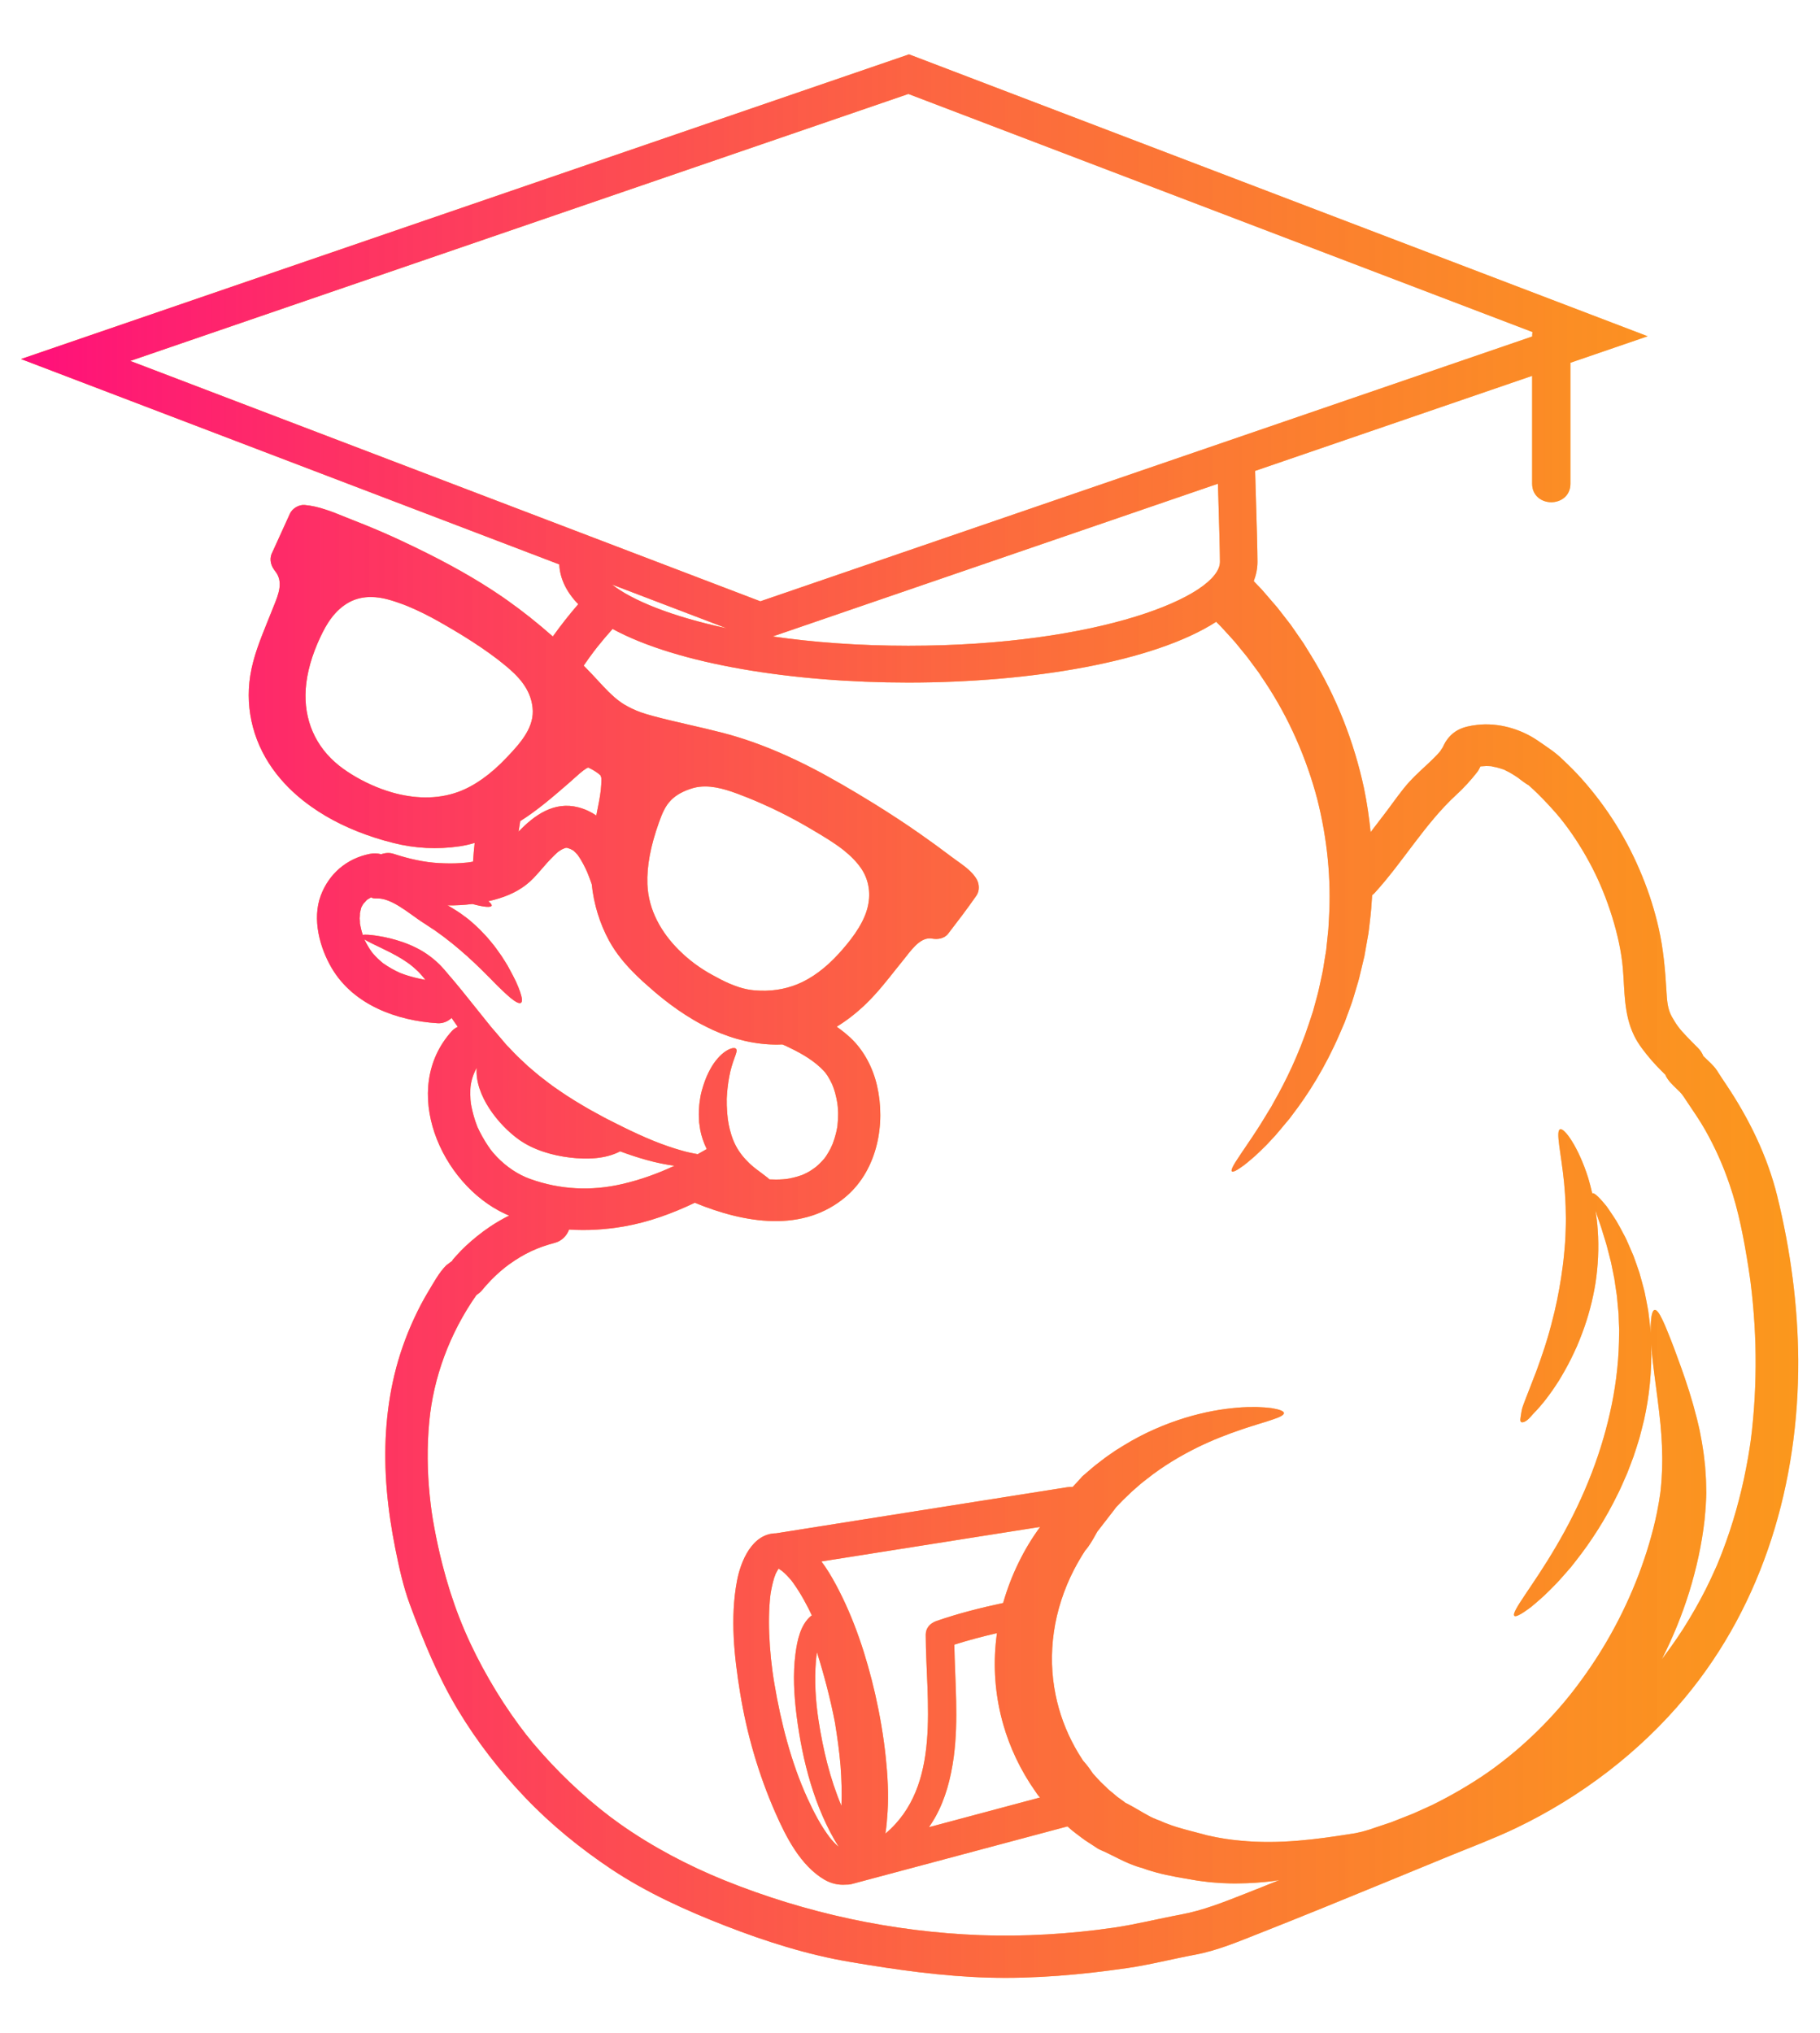 <?xml version="1.0" encoding="UTF-8" standalone="no"?>
<!-- Generator: Adobe Illustrator 26.3.1, SVG Export Plug-In . SVG Version: 6.00 Build 0)  -->

<svg
   version="1.1"
   id="Camada_2_00000083782018262210222500000017374305881183196592_"
   x="0px"
   y="0px"
   viewBox="0 0 189.2 211.3"
   style="enable-background:new 0 0 189.2 211.3;"
   xml:space="preserve"
   sodipodi:docname="pacademy.svg"
   inkscape:version="1.2.2 (b0a8486541, 2022-12-01)"
   inkscape:export-filename="../../../Pictures/pacademy.png"
   inkscape:export-xdpi="96"
   inkscape:export-ydpi="96"
   xmlns:inkscape="http://www.inkscape.org/namespaces/inkscape"
   xmlns:sodipodi="http://sodipodi.sourceforge.net/DTD/sodipodi-0.dtd"
   xmlns:xlink="http://www.w3.org/1999/xlink"
   xmlns="http://www.w3.org/2000/svg"
   xmlns:svg="http://www.w3.org/2000/svg"><defs
   id="defs821"><linearGradient
     id="linearGradient887"><stop
       style="stop-color:#ff0f7b;stop-opacity:1;"
       offset="0"
       id="stop893" /><stop
       style="stop-color:#f89b29;stop-opacity:0.529;"
       offset="1"
       id="stop895" /></linearGradient><linearGradient
     inkscape:collect="always"
     xlink:href="#linearGradient887"
     id="linearGradient928"
     gradientUnits="userSpaceOnUse"
     x1="-2.435"
     y1="105.65"
     x2="191.635"
     y2="105.65"
     spreadMethod="pad"
     gradientTransform="translate(1.2e-6)" /></defs><sodipodi:namedview
   id="namedview819"
   pagecolor="#ffffff"
   bordercolor="#00000f"
   borderopacity="0.25"
   inkscape:showpageshadow="2"
   inkscape:pageopacity="0.0"
   inkscape:pagecheckerboard="0"
   inkscape:deskcolor="#d1d1d1"
   showgrid="false"
   inkscape:lockguides="true"
   inkscape:zoom="2.8177184"
   inkscape:cx="65.123612"
   inkscape:cy="125.27867"
   inkscape:window-width="1920"
   inkscape:window-height="1012"
   inkscape:window-x="0"
   inkscape:window-y="32"
   inkscape:window-maximized="1"
   inkscape:current-layer="Camada_2_00000083782018262210222500000017374305881183196592_" />
<style
   type="text/css"
   id="style161">
	.st0{fill:#010101;}
	.st1{fill:#565656;}
</style>

<g
   id="g960"
   transform="matrix(0.952,0,0,0.952,4.505,5.031)"><path
     d="m 189.347,125.329 c -1.086,-4.415 -3.127,-8.569 -5.669,-12.332 -0.315,-0.467 -0.626,-0.938 -0.925,-1.414 -0.353,-0.547 -0.903,-0.993 -1.358,-1.452 -0.056,-0.046 -0.094,-0.084 -0.124,-0.113 -0.141,-0.329 -0.311,-0.623 -0.588,-0.893 -0.418,-0.421 -0.844,-0.838 -1.252,-1.275 -0.724,-0.758 -1.086,-1.208 -1.615,-2.159 -0.464,-0.838 -0.515,-1.772 -0.575,-2.77 -0.136,-2.323 -0.332,-4.562 -0.844,-6.844 -0.439,-1.945 -1.043,-3.856 -1.802,-5.708 -1.589,-3.923 -3.803,-7.487 -6.636,-10.653 -0.652,-0.732 -1.351,-1.418 -2.062,-2.092 -0.434,-0.409 -0.877,-0.791 -1.372,-1.124 -0.413,-0.286 -0.728,-0.522 -1.372,-0.951 -1.886,-1.276 -4.306,-1.961 -6.593,-1.693 -1.487,0.177 -2.577,0.53 -3.429,1.835 -0.124,0.194 -0.221,0.413 -0.32,0.619 0,0 -0.293,0.425 -0.255,0.4 -0.367,0.433 -0.771,0.833 -1.18,1.22 -0.733,0.699 -1.495,1.36 -2.181,2.109 -0.907,0.993 -1.687,2.146 -2.496,3.22 -0.592,0.779 -1.175,1.549 -1.763,2.306 -0.158,-1.586 -0.392,-3.186 -0.724,-4.794 -1.073,-5 -3.003,-9.992 -5.793,-14.513 l -0.524,-0.846 c -0.085,-0.143 -0.175,-0.286 -0.26,-0.425 l -0.281,-0.409 c -0.379,-0.547 -0.763,-1.09 -1.137,-1.642 -0.409,-0.521 -0.818,-1.048 -1.219,-1.57 -0.102,-0.131 -0.2,-0.265 -0.307,-0.392 l -0.328,-0.374 -0.648,-0.753 c -0.217,-0.248 -0.426,-0.501 -0.647,-0.749 l -0.686,-0.716 c -0.064,-0.076 -0.136,-0.143 -0.209,-0.219 0.26,-0.678 0.409,-1.376 0.409,-2.113 0,-0.989 -0.081,-4.247 -0.26,-9.925 l 30.251,-10.375 v 11.781 c 0,1.322 1.048,2.016 2.087,2.016 1.043,0 2.096,-0.694 2.096,-2.016 V 34.318 l 8.434,-2.892 -80.472,-30.705 -0.183,-0.072 -96.973,33.264 58.774,22.421 c 0.081,1.591 0.809,3.043 2.074,4.343 -0.98,1.128 -1.9,2.307 -2.769,3.515 0,0.004 -0.004,0.004 -0.004,0.013 -1.623,-1.431 -3.284,-2.757 -4.988,-3.961 -0.281,-0.198 -0.567,-0.4 -0.856,-0.589 -0.277,-0.189 -0.554,-0.37 -0.839,-0.56 -2.794,-1.81 -5.955,-3.523 -9.955,-5.388 -0.209,-0.097 -0.413,-0.189 -0.622,-0.29 -0.405,-0.177 -0.809,-0.362 -1.222,-0.543 -0.209,-0.093 -0.417,-0.181 -0.635,-0.274 -0.213,-0.084 -0.426,-0.177 -0.643,-0.269 -0.221,-0.093 -0.452,-0.189 -0.673,-0.278 -0.434,-0.181 -0.882,-0.354 -1.329,-0.53 -0.298,-0.114 -0.592,-0.236 -0.89,-0.354 -0.707,-0.29 -1.431,-0.585 -2.164,-0.821 -0.745,-0.248 -1.508,-0.433 -2.283,-0.501 -0.626,-0.055 -1.35,0.37 -1.61,0.943 l -1.904,4.184 c -0.337,0.598 -0.273,1.322 0.175,1.94 0.021,0.042 0.06,0.084 0.094,0.13 0.958,1.17 0.405,2.525 -0.183,3.961 -0.077,0.189 -0.153,0.37 -0.222,0.556 -0.158,0.4 -0.315,0.791 -0.477,1.183 -0.733,1.826 -1.499,3.716 -1.819,5.741 -0.592,3.822 0.434,7.64 2.888,10.75 1.039,1.321 2.313,2.517 3.795,3.556 1.959,1.393 4.281,2.525 6.905,3.371 0.66,0.215 1.338,0.409 2.036,0.581 2.373,0.602 4.805,0.724 7.22,0.37 0.545,-0.08 1.099,-0.206 1.661,-0.37 v 0.021 c -0.072,0.673 -0.132,1.342 -0.175,2.02 -0.162,0.025 -0.328,0.055 -0.49,0.08 -0.034,0.004 -0.081,0.013 -0.145,0.017 -0.222,0.025 -0.447,0.042 -0.673,0.059 -0.809,0.055 -1.627,0.043 -2.441,0 -1.614,-0.092 -3.212,-0.45 -4.907,-1.001 -0.456,-0.152 -0.937,-0.118 -1.372,0.038 -0.396,-0.109 -0.822,-0.122 -1.252,-0.038 -2.534,0.505 -4.468,2.185 -5.354,4.562 -0.946,2.555 -0.119,5.669 1.218,7.93 2.377,3.999 7.079,5.72 11.548,5.994 0.584,0.038 1.116,-0.198 1.529,-0.577 0.051,0.071 0.094,0.139 0.141,0.211 0.175,0.252 0.354,0.509 0.532,0.761 -0.234,0.11 -0.452,0.253 -0.635,0.451 -5.763,6.33 -1.24,16.723 5.827,19.976 0.136,0.059 0.273,0.118 0.413,0.177 -0.733,0.37 -1.448,0.783 -2.126,1.241 -0.916,0.619 -1.78,1.318 -2.586,2.063 -0.366,0.337 -0.707,0.698 -1.039,1.064 -0.17,0.181 -0.328,0.375 -0.49,0.564 0.072,-0.025 0.119,-0.042 0.141,-0.046 -0.021,0.021 -0.064,0.042 -0.136,0.076 -0.213,0.151 -0.417,0.311 -0.626,0.471 -0.788,0.779 -1.389,1.915 -1.959,2.854 -0.571,0.939 -1.078,1.919 -1.538,2.913 -0.92,1.978 -1.644,4.032 -2.155,6.145 -0.988,4.091 -1.197,8.359 -0.848,12.535 0.179,2.188 0.511,4.364 0.941,6.511 0.409,2.033 0.865,4.125 1.585,6.069 1.487,3.995 3.05,7.855 5.256,11.521 2.074,3.451 4.575,6.671 7.365,9.588 2.811,2.942 6.002,5.535 9.388,7.795 3.868,2.567 8.11,4.487 12.429,6.17 4.4,1.713 8.988,3.173 13.661,3.956 4.992,0.846 10.027,1.565 15.096,1.709 5.03,0.139 10.163,-0.324 15.138,-1.044 2.488,-0.362 4.912,-0.993 7.382,-1.452 2.466,-0.459 4.732,-1.431 7.049,-2.34 4.664,-1.835 9.299,-3.738 13.933,-5.64 2.313,-0.956 4.625,-1.907 6.943,-2.854 2.381,-0.972 4.796,-1.877 7.122,-2.988 7.05,-3.371 13.52,-8.279 18.496,-14.269 8.604,-10.346 12.408,-23.554 12.348,-36.821 -0.038,-6.01 -0.847,-12.046 -2.287,-17.888 z M 9.491,34.12 94.461,4.973 162.614,30.968 c -0.017,0.109 -0.034,0.215 -0.034,0.333 V 31.452 L 78.296,60.363 Z M 128.482,56.049 c 0,3.738 -13.251,9.167 -34.03,9.167 -5.499,0 -10.466,-0.388 -14.806,-1.015 L 128.265,47.526 c 0.145,4.786 0.217,7.652 0.217,8.523 z m -53.879,7.256 c -5.993,-1.28 -10.3,-3.043 -12.502,-4.769 z m -17.256,16.933 0.477,-0.421 c 0.059,-0.046 0.136,-0.118 0.221,-0.198 0.741,-0.677 1.231,-1.048 1.465,-1.107 0.004,0.004 0.017,0.004 0.021,0.013 0.103,0.046 0.209,0.101 0.316,0.16 0.23,0.122 0.469,0.265 0.686,0.429 0.11,0.08 0.213,0.169 0.307,0.257 0.004,0.013 0.013,0.021 0.017,0.025 0.017,0.085 0.038,0.16 0.073,0.232 0.017,0.135 0.004,0.404 -0.004,0.585 l -0.004,0.16 c -0.038,0.829 -0.209,1.684 -0.371,2.504 -0.055,0.278 -0.115,0.56 -0.162,0.838 0,0.013 -0.004,0.025 -0.004,0.038 -0.571,-0.392 -1.218,-0.703 -1.959,-0.896 -2.65,-0.695 -4.814,0.854 -6.53,2.651 0.055,-0.37 0.111,-0.749 0.175,-1.12 0,-0.013 0.004,-0.017 0.004,-0.025 1.904,-1.199 3.612,-2.686 5.273,-4.125 z m -12.042,0.935 c -2.368,0.859 -4.89,0.724 -7.22,0.059 -1.602,-0.459 -3.101,-1.162 -4.392,-1.957 -0.315,-0.194 -0.613,-0.392 -0.899,-0.598 -0.004,0 -0.017,-0.004 -0.021,-0.013 -0.162,-0.114 -0.315,-0.232 -0.469,-0.354 -0.013,-0.013 -0.017,-0.017 -0.021,-0.017 -2.577,-2.054 -3.863,-5.005 -3.629,-8.372 0.124,-1.768 0.665,-3.683 1.61,-5.686 0.647,-1.372 1.529,-2.896 3.148,-3.78 0.767,-0.412 1.585,-0.56 2.338,-0.56 0.66,0 1.278,0.109 1.785,0.24 0.302,0.08 0.609,0.168 0.907,0.269 0.145,0.046 0.294,0.097 0.439,0.152 0.584,0.198 1.146,0.434 1.695,0.682 1.261,0.568 2.441,1.225 3.437,1.806 1.142,0.661 2.496,1.473 3.885,2.425 0.277,0.189 0.554,0.387 0.839,0.589 0.567,0.404 1.133,0.833 1.683,1.292 1.431,1.178 2.781,2.555 3.003,4.618 0.23,2.071 -1.201,3.75 -2.811,5.434 -1.759,1.865 -3.548,3.127 -5.307,3.772 z m -3.604,20.519 c -0.217,-0.038 -0.43,-0.08 -0.643,-0.131 -0.354,-0.076 -0.707,-0.168 -1.052,-0.269 -0.213,-0.059 -0.413,-0.13 -0.622,-0.197 -0.026,-0.013 -0.328,-0.131 -0.388,-0.143 -0.664,-0.29 -1.291,-0.656 -1.883,-1.065 -0.021,-0.017 -0.034,-0.021 -0.047,-0.034 -0.026,-0.025 -0.072,-0.063 -0.141,-0.122 -0.162,-0.135 -0.315,-0.278 -0.469,-0.425 -0.153,-0.151 -0.294,-0.307 -0.434,-0.463 -0.043,-0.046 -0.077,-0.08 -0.098,-0.11 -0.021,-0.025 -0.043,-0.055 -0.064,-0.092 -0.217,-0.29 -0.405,-0.602 -0.575,-0.913 -0.085,-0.152 -0.158,-0.307 -0.23,-0.463 0.047,0.034 0.102,0.063 0.162,0.101 0.375,0.219 0.929,0.484 1.61,0.808 0.681,0.329 1.487,0.716 2.309,1.221 0.409,0.253 0.822,0.53 1.21,0.859 0.2,0.16 0.379,0.345 0.575,0.518 0.179,0.193 0.366,0.374 0.528,0.585 0.085,0.101 0.175,0.206 0.251,0.316 l 0.017,0.017 c -0.009,0.004 -0.017,0.004 -0.017,0.004 z m 2.718,-0.366 c -0.209,-0.248 -0.413,-0.493 -0.622,-0.737 -0.234,-0.253 -0.464,-0.522 -0.72,-0.749 -0.243,-0.24 -0.511,-0.45 -0.767,-0.656 -0.268,-0.194 -0.524,-0.387 -0.792,-0.547 -0.532,-0.332 -1.065,-0.585 -1.576,-0.8 -1.022,-0.421 -1.947,-0.656 -2.713,-0.817 -0.771,-0.151 -1.389,-0.232 -1.823,-0.253 -0.23,-0.013 -0.405,-0.004 -0.528,0.017 -0.004,-0.017 -0.004,-0.025 -0.004,-0.025 -0.136,-0.404 -0.234,-0.821 -0.307,-1.241 0.017,0 -0.013,-0.459 -0.021,-0.539 0.004,0 0.038,-0.547 0.021,-0.543 0.034,-0.152 0.064,-0.303 0.102,-0.451 0.026,-0.092 0.038,-0.151 0.051,-0.193 0.017,-0.025 0.034,-0.064 0.055,-0.11 0.064,-0.134 0.141,-0.257 0.234,-0.374 0,0.025 0.238,-0.257 0.277,-0.295 0.026,-0.025 0.051,-0.046 0.064,-0.063 0.026,-0.017 0.064,-0.038 0.111,-0.072 0.119,-0.076 0.239,-0.139 0.358,-0.206 0.004,0 0.004,0.004 0.004,0.013 0.141,0.176 0.567,0.071 1.086,0.151 0.26,0.042 0.554,0.122 0.89,0.265 0.336,0.139 0.711,0.337 1.116,0.589 0.405,0.248 0.826,0.547 1.282,0.871 0.456,0.325 0.924,0.674 1.491,1.027 0.234,0.156 0.469,0.311 0.703,0.467 0.115,0.076 0.23,0.143 0.341,0.219 0.111,0.08 0.217,0.16 0.328,0.239 0.213,0.156 0.434,0.304 0.635,0.459 0.209,0.16 0.405,0.316 0.596,0.467 0.196,0.143 0.392,0.307 0.592,0.471 0.196,0.173 0.409,0.329 0.609,0.509 0.2,0.177 0.413,0.362 0.622,0.543 0.111,0.084 0.213,0.181 0.311,0.278 l 0.311,0.29 0.315,0.286 c 0.102,0.097 0.2,0.198 0.307,0.295 0.2,0.198 0.409,0.392 0.605,0.585 0.196,0.198 0.392,0.4 0.588,0.589 l 0.281,0.278 0.277,0.29 c 0.366,0.375 0.72,0.72 1.044,1.027 0.328,0.307 0.622,0.585 0.886,0.8 0.532,0.43 0.929,0.64 1.112,0.522 0.183,-0.122 0.132,-0.564 -0.094,-1.216 -0.115,-0.325 -0.26,-0.703 -0.456,-1.12 -0.2,-0.413 -0.434,-0.868 -0.694,-1.339 -0.064,-0.118 -0.132,-0.24 -0.2,-0.367 -0.072,-0.118 -0.145,-0.239 -0.221,-0.366 -0.153,-0.24 -0.315,-0.493 -0.477,-0.749 -0.175,-0.248 -0.354,-0.492 -0.537,-0.749 -0.094,-0.122 -0.179,-0.253 -0.277,-0.371 l -0.298,-0.366 -0.307,-0.366 c -0.102,-0.118 -0.2,-0.24 -0.315,-0.353 -0.213,-0.232 -0.43,-0.459 -0.647,-0.678 -0.217,-0.219 -0.452,-0.421 -0.673,-0.623 -0.222,-0.206 -0.447,-0.4 -0.673,-0.568 -0.23,-0.173 -0.469,-0.349 -0.711,-0.526 -0.251,-0.177 -0.515,-0.337 -0.784,-0.505 -0.132,-0.08 -0.268,-0.16 -0.405,-0.248 -0.081,-0.042 -0.162,-0.084 -0.251,-0.13 0.916,0.013 1.827,-0.038 2.726,-0.152 0.051,0.017 0.098,0.025 0.141,0.038 1.142,0.304 1.878,0.354 1.955,0.152 0.043,-0.101 -0.094,-0.269 -0.358,-0.493 0.409,-0.092 0.818,-0.197 1.218,-0.324 1.418,-0.446 2.675,-1.12 3.706,-2.189 0.511,-0.53 0.98,-1.107 1.47,-1.654 0.256,-0.286 0.524,-0.564 0.801,-0.833 0.132,-0.134 0.273,-0.257 0.413,-0.383 0.026,-0.017 0.038,-0.025 0.055,-0.038 0.072,-0.046 0.136,-0.101 0.213,-0.143 0.081,-0.055 0.175,-0.097 0.26,-0.143 0.064,-0.025 0.222,-0.092 0.29,-0.114 0.013,0 0.017,0 0.021,-0.004 h 0.043 c 0.038,0 0.072,-0.004 0.094,-0.004 0.004,0 0.004,0 0.013,0 0.051,0.013 0.273,0.097 0.349,0.118 0.115,0.059 0.221,0.113 0.332,0.176 0.013,0.013 0.013,0.013 0.017,0.013 0.004,0.004 0.004,0.004 0.013,0.013 0.17,0.139 0.311,0.303 0.452,0.463 0.017,0.021 0.034,0.046 0.059,0.085 0.103,0.143 0.196,0.295 0.29,0.446 0.196,0.316 0.358,0.652 0.524,0.985 0.055,0.113 0.103,0.227 0.154,0.337 0.004,0.017 0.132,0.311 0.145,0.362 0.132,0.324 0.243,0.652 0.358,0.973 0.222,2.159 0.869,4.28 1.887,6.154 0.788,1.456 1.866,2.702 2.99,3.8 0.439,0.434 0.89,0.846 1.337,1.229 0.004,0 0.013,0.005 0.022,0.017 0.213,0.197 0.43,0.383 0.643,0.564 0.14,0.118 0.277,0.235 0.418,0.349 0.004,0 0.017,0.005 0.021,0.017 0.413,0.345 0.826,0.665 1.235,0.972 0.566,0.425 1.133,0.817 1.695,1.179 0.273,0.176 0.55,0.345 0.823,0.505 0.289,0.173 0.571,0.333 0.856,0.484 0.413,0.215 0.827,0.425 1.24,0.614 0.004,0.004 0.013,0.013 0.017,0.013 2.36,1.073 4.715,1.616 7.045,1.616 0.196,0 0.396,-0.005 0.592,-0.017 0.017,0.005 0.025,0.013 0.043,0.017 0.277,0.101 0.307,0.135 0.792,0.366 1.414,0.678 2.705,1.461 3.689,2.509 0.043,0.043 0.115,0.131 0.179,0.211 0.077,0.11 0.154,0.215 0.23,0.324 0.183,0.29 0.349,0.602 0.494,0.914 0.051,0.118 0.119,0.29 0.145,0.37 0.072,0.198 0.132,0.404 0.191,0.602 0.098,0.362 0.175,0.724 0.235,1.09 0.017,0.13 0.043,0.337 0.051,0.43 0.017,0.218 0.025,0.442 0.034,0.661 0.004,0.463 -0.022,0.93 -0.073,1.393 -0.013,0.071 -0.022,0.139 -0.034,0.206 -0.038,0.218 -0.085,0.442 -0.14,0.656 -0.094,0.374 -0.217,0.749 -0.353,1.111 -0.06,0.13 -0.184,0.421 -0.235,0.518 -0.136,0.265 -0.294,0.518 -0.451,0.77 -0.064,0.092 -0.124,0.181 -0.192,0.273 0,-0.004 -0.004,0 0,0 -0.183,0.219 -0.383,0.434 -0.592,0.632 -0.119,0.122 -0.256,0.232 -0.392,0.345 -0.102,0.071 -0.477,0.345 -0.605,0.421 -0.234,0.139 -0.473,0.257 -0.72,0.371 -0.064,0.025 -0.132,0.055 -0.17,0.071 -0.161,0.059 -0.328,0.113 -0.49,0.16 -0.298,0.092 -0.605,0.155 -0.907,0.218 -0.06,0.013 -0.179,0.025 -0.277,0.043 -0.124,0.017 -0.251,0.025 -0.374,0.038 -0.503,0.038 -0.997,0.038 -1.495,0.013 -0.119,-0.122 -0.29,-0.265 -0.49,-0.404 -0.451,-0.366 -1.094,-0.778 -1.682,-1.338 -0.588,-0.556 -1.133,-1.221 -1.512,-1.957 -0.388,-0.741 -0.613,-1.545 -0.763,-2.294 -0.026,-0.193 -0.059,-0.387 -0.098,-0.589 -0.017,-0.206 -0.038,-0.412 -0.064,-0.627 -0.021,-0.219 -0.021,-0.442 -0.038,-0.665 -0.013,-0.114 -0.013,-0.227 -0.013,-0.337 v -0.337 c 0,-0.113 -0.013,-0.227 0,-0.337 0.004,-0.109 0.013,-0.219 0.022,-0.337 0.004,-0.118 0.017,-0.236 0.025,-0.349 0.013,-0.118 0.022,-0.232 0.034,-0.35 0.051,-0.45 0.111,-0.892 0.191,-1.296 0.145,-0.817 0.371,-1.49 0.554,-1.995 0.184,-0.505 0.332,-0.859 0.196,-1.036 -0.124,-0.169 -0.566,-0.122 -1.138,0.253 -0.571,0.366 -1.222,1.086 -1.712,2.003 -0.251,0.459 -0.468,0.964 -0.647,1.49 -0.051,0.135 -0.094,0.265 -0.132,0.404 -0.043,0.134 -0.081,0.269 -0.119,0.404 -0.034,0.135 -0.073,0.278 -0.103,0.425 -0.034,0.143 -0.055,0.29 -0.077,0.433 l -0.064,0.442 c -0.017,0.143 -0.038,0.29 -0.043,0.433 -0.017,0.29 -0.043,0.581 -0.038,0.871 0.004,0.29 0.017,0.577 0.034,0.854 0.038,0.286 0.077,0.56 0.119,0.821 0.123,0.678 0.37,1.402 0.711,2.101 -0.332,0.194 -0.66,0.374 -0.988,0.56 -0.532,-0.092 -1.112,-0.211 -1.729,-0.392 -0.95,-0.265 -1.99,-0.619 -3.084,-1.06 -1.095,-0.446 -2.24,-0.973 -3.416,-1.553 -0.587,-0.286 -1.184,-0.589 -1.784,-0.896 -0.584,-0.316 -1.172,-0.635 -1.751,-0.955 -1.154,-0.665 -2.296,-1.351 -3.34,-2.08 -0.26,-0.181 -0.524,-0.362 -0.78,-0.543 -0.256,-0.181 -0.494,-0.374 -0.741,-0.564 -0.238,-0.19 -0.49,-0.366 -0.72,-0.556 -0.23,-0.194 -0.452,-0.383 -0.673,-0.568 -0.111,-0.097 -0.217,-0.19 -0.332,-0.286 l -0.17,-0.139 -0.162,-0.156 c -0.217,-0.206 -0.435,-0.408 -0.66,-0.619 -0.111,-0.101 -0.222,-0.211 -0.332,-0.311 -0.115,-0.11 -0.217,-0.227 -0.328,-0.332 -0.213,-0.227 -0.43,-0.451 -0.647,-0.682 -0.111,-0.113 -0.222,-0.219 -0.328,-0.345 -0.102,-0.131 -0.209,-0.253 -0.315,-0.374 -0.213,-0.248 -0.426,-0.501 -0.643,-0.754 -0.213,-0.248 -0.43,-0.501 -0.647,-0.754 -0.213,-0.265 -0.426,-0.526 -0.635,-0.791 -0.856,-1.064 -1.708,-2.121 -2.534,-3.157 -0.422,-0.526 -0.86,-1.036 -1.278,-1.532 z m 22.793,-16.786 c 0.337,-0.952 0.673,-1.802 1.329,-2.467 0.554,-0.568 1.355,-1.01 2.381,-1.313 0.439,-0.13 0.89,-0.181 1.35,-0.181 1.546,0 3.144,0.636 4.592,1.204 0.588,0.236 1.18,0.484 1.768,0.749 0.013,0.004 0.017,0.013 0.021,0.013 0.588,0.256 1.171,0.53 1.751,0.82 1.184,0.586 2.372,1.229 3.539,1.924 l 0.196,0.118 c 1.061,0.627 2.198,1.304 3.212,2.096 0.771,0.614 1.469,1.297 1.989,2.075 0.83,1.246 1.057,2.799 0.626,4.364 -0.515,1.886 -2.023,3.691 -3.106,4.887 -1.439,1.578 -2.96,2.702 -4.511,3.338 -1.431,0.581 -2.999,0.812 -4.655,0.673 -0.592,-0.046 -1.163,-0.169 -1.73,-0.349 -0.37,-0.118 -0.745,-0.265 -1.12,-0.425 -0.575,-0.253 -1.171,-0.564 -1.789,-0.909 -0.626,-0.337 -1.261,-0.741 -1.883,-1.195 -0.409,-0.303 -0.805,-0.623 -1.193,-0.973 -0.196,-0.176 -0.388,-0.362 -0.575,-0.547 -1.887,-1.877 -3.339,-4.339 -3.442,-7.201 -0.072,-1.949 0.337,-4.138 1.248,-6.701 z m -17.673,36.492 c -0.605,-0.627 -0.831,-0.968 -1.316,-1.738 -0.2,-0.328 -0.388,-0.665 -0.562,-1.006 -0.064,-0.134 -0.132,-0.265 -0.192,-0.4 -0.017,-0.038 -0.034,-0.071 -0.051,-0.097 -0.013,-0.038 -0.034,-0.092 -0.064,-0.168 -0.273,-0.695 -0.469,-1.414 -0.613,-2.138 -0.021,-0.092 -0.034,-0.189 -0.051,-0.278 0,-0.046 -0.038,-0.4 -0.047,-0.429 -0.026,-0.362 -0.026,-0.733 -0.017,-1.09 0.026,-0.796 0.277,-1.65 0.694,-2.387 -0.222,2.989 2.377,6.234 4.609,7.829 1.606,1.145 3.672,1.738 5.614,1.966 1.802,0.211 3.808,0.169 5.444,-0.682 0.984,0.366 1.96,0.686 2.905,0.947 1.056,0.295 2.078,0.501 3.028,0.627 -1.819,0.846 -3.685,1.528 -5.738,2 -3.335,0.774 -6.726,0.623 -10.014,-0.556 -1.308,-0.463 -2.59,-1.322 -3.629,-2.399 z m 137.048,29.77 c -0.043,0.371 -0.085,0.741 -0.137,1.12 -0.004,0.038 -0.013,0.076 -0.013,0.101 -0.004,0.013 -0.004,0.017 -0.004,0.025 -0.026,0.189 -0.055,0.37 -0.081,0.56 -0.119,0.808 -0.26,1.608 -0.418,2.407 -0.293,1.549 -0.664,3.085 -1.094,4.609 -0.43,1.532 -0.937,3.047 -1.508,4.537 -0.136,0.362 -0.277,0.72 -0.426,1.073 -0.051,0.113 -0.098,0.232 -0.14,0.345 -0.004,0.004 -0.137,0.307 -0.158,0.353 -0.337,0.775 -0.703,1.532 -1.078,2.29 -0.741,1.469 -1.564,2.896 -2.441,4.289 -0.434,0.677 -0.886,1.339 -1.355,1.995 -0.234,0.332 -0.473,0.661 -0.719,0.985 -0.094,0.131 -0.184,0.248 -0.281,0.375 1.184,-2.323 2.198,-4.794 2.995,-7.349 0.792,-2.576 1.376,-5.219 1.67,-7.85 0.055,-0.665 0.132,-1.305 0.153,-1.983 0.013,-0.332 0.043,-0.665 0.038,-0.993 -0.004,-0.328 -0.013,-0.656 -0.021,-0.985 0,-0.324 -0.022,-0.64 -0.043,-0.955 -0.022,-0.311 -0.038,-0.623 -0.064,-0.934 -0.038,-0.307 -0.072,-0.615 -0.102,-0.918 -0.017,-0.151 -0.034,-0.303 -0.055,-0.45 -0.022,-0.152 -0.043,-0.303 -0.064,-0.446 -0.051,-0.295 -0.094,-0.589 -0.14,-0.88 -0.056,-0.29 -0.111,-0.577 -0.162,-0.854 -0.026,-0.143 -0.055,-0.286 -0.081,-0.425 -0.034,-0.134 -0.064,-0.273 -0.094,-0.412 -0.064,-0.269 -0.124,-0.543 -0.192,-0.808 -0.268,-1.061 -0.549,-2.058 -0.843,-2.989 -0.588,-1.856 -1.176,-3.439 -1.67,-4.765 -0.256,-0.661 -0.477,-1.246 -0.694,-1.763 -0.2,-0.518 -0.397,-0.955 -0.571,-1.318 -0.336,-0.715 -0.626,-1.098 -0.843,-1.06 -0.213,0.034 -0.349,0.484 -0.413,1.292 -0.021,0.345 -0.025,0.758 -0.017,1.225 -0.004,-0.064 -0.013,-0.122 -0.013,-0.19 -0.004,-0.181 -0.025,-0.37 -0.055,-0.556 -0.021,-0.19 -0.043,-0.37 -0.064,-0.56 -0.043,-0.366 -0.094,-0.733 -0.137,-1.099 -0.059,-0.366 -0.136,-0.724 -0.2,-1.082 -0.073,-0.353 -0.14,-0.711 -0.213,-1.061 -0.094,-0.345 -0.179,-0.686 -0.272,-1.022 -0.094,-0.337 -0.179,-0.674 -0.277,-1.002 -0.111,-0.316 -0.217,-0.635 -0.328,-0.951 -0.11,-0.307 -0.217,-0.614 -0.328,-0.913 -0.119,-0.295 -0.243,-0.581 -0.371,-0.859 -0.119,-0.278 -0.238,-0.556 -0.358,-0.821 -0.111,-0.269 -0.256,-0.517 -0.388,-0.761 -0.26,-0.488 -0.499,-0.952 -0.75,-1.364 -0.26,-0.413 -0.511,-0.791 -0.741,-1.124 -0.115,-0.173 -0.23,-0.328 -0.332,-0.48 -0.119,-0.139 -0.23,-0.274 -0.337,-0.4 -0.208,-0.248 -0.396,-0.451 -0.562,-0.614 -0.319,-0.312 -0.545,-0.446 -0.66,-0.388 -0.132,-0.577 -0.277,-1.132 -0.434,-1.663 -0.529,-1.684 -1.184,-3.081 -1.772,-4.015 -0.145,-0.232 -0.281,-0.442 -0.413,-0.614 -0.136,-0.177 -0.26,-0.316 -0.375,-0.43 -0.221,-0.227 -0.404,-0.324 -0.524,-0.269 -0.499,0.215 0.136,2.656 0.447,5.859 0.154,1.608 0.239,3.401 0.17,5.186 -0.004,0.446 -0.043,0.892 -0.064,1.338 -0.017,0.219 -0.034,0.442 -0.055,0.661 -0.013,0.215 -0.034,0.433 -0.06,0.652 -0.077,0.867 -0.2,1.7 -0.315,2.483 -0.243,1.574 -0.588,3.334 -1.061,5.08 -0.111,0.434 -0.238,0.867 -0.358,1.301 -0.136,0.429 -0.256,0.859 -0.396,1.279 -0.269,0.846 -0.567,1.654 -0.839,2.425 -0.29,0.762 -0.566,1.481 -0.822,2.13 -0.124,0.324 -0.243,0.627 -0.358,0.917 -0.055,0.139 -0.11,0.278 -0.157,0.412 -0.047,0.135 -0.085,0.248 -0.154,0.413 -0.119,0.303 -0.162,0.547 -0.196,0.749 -0.034,0.198 -0.06,0.362 -0.077,0.493 -0.013,0.071 -0.022,0.131 -0.022,0.19 -0.013,0.059 -0.017,0.109 -0.013,0.155 0,0.093 0.017,0.169 0.064,0.215 0.043,0.042 0.119,0.059 0.221,0.042 0.051,-0.013 0.11,-0.025 0.175,-0.055 0.059,-0.034 0.132,-0.076 0.209,-0.122 0.072,-0.046 0.14,-0.114 0.221,-0.181 0.072,-0.071 0.145,-0.151 0.23,-0.236 0.154,-0.172 0.298,-0.353 0.456,-0.505 0.064,-0.059 0.175,-0.181 0.277,-0.29 0.098,-0.113 0.2,-0.231 0.311,-0.353 0.222,-0.248 0.43,-0.522 0.661,-0.812 0.451,-0.581 0.92,-1.258 1.388,-1.995 0.452,-0.749 0.92,-1.557 1.342,-2.42 0.217,-0.43 0.413,-0.876 0.622,-1.322 0.183,-0.459 0.388,-0.913 0.554,-1.381 0.707,-1.856 1.201,-3.801 1.478,-5.56 0.269,-1.763 0.388,-3.775 0.239,-5.767 -0.043,-0.711 -0.132,-1.402 -0.235,-2.092 0.013,0.034 0.022,0.063 0.034,0.101 0.056,0.169 0.111,0.346 0.17,0.53 0.119,0.371 0.26,0.775 0.413,1.204 0.14,0.433 0.272,0.909 0.43,1.401 0.073,0.248 0.162,0.493 0.221,0.762 0.064,0.265 0.136,0.53 0.209,0.808 0.064,0.274 0.14,0.556 0.213,0.838 0.059,0.29 0.119,0.581 0.179,0.88 0.059,0.295 0.119,0.598 0.183,0.905 0.052,0.308 0.085,0.619 0.136,0.935 0.052,0.311 0.098,0.627 0.145,0.951 0.025,0.324 0.059,0.644 0.085,0.973 0.025,0.328 0.073,0.656 0.094,0.989 0.013,0.332 0.022,0.665 0.034,1.002 0.013,0.168 0.017,0.332 0.021,0.505 0.013,0.168 0.017,0.332 0.004,0.5 -0.004,0.337 -0.013,0.678 -0.017,1.015 -0.059,2.698 -0.439,5.379 -0.976,7.736 -0.524,2.361 -1.321,4.966 -2.36,7.504 -1.027,2.543 -2.283,5 -3.539,7.122 -2.488,4.268 -4.945,7.172 -4.549,7.564 0.094,0.092 0.349,0.013 0.745,-0.219 0.196,-0.118 0.43,-0.269 0.69,-0.459 0.132,-0.097 0.273,-0.197 0.418,-0.307 0.136,-0.118 0.29,-0.239 0.439,-0.37 0.311,-0.265 0.647,-0.56 1.006,-0.888 0.349,-0.328 0.711,-0.699 1.099,-1.09 0.392,-0.387 0.767,-0.829 1.172,-1.284 0.196,-0.227 0.409,-0.458 0.609,-0.698 0.196,-0.248 0.392,-0.501 0.596,-0.758 1.614,-2.05 3.22,-4.546 4.515,-7.214 0.081,-0.168 0.17,-0.328 0.243,-0.5 l 0.23,-0.505 c 0.145,-0.337 0.294,-0.678 0.447,-1.015 l 0.111,-0.253 0.098,-0.257 c 0.064,-0.172 0.132,-0.345 0.196,-0.509 0.132,-0.346 0.26,-0.686 0.388,-1.027 0.234,-0.682 0.447,-1.364 0.652,-2.033 0.175,-0.678 0.353,-1.343 0.507,-1.991 0.566,-2.504 0.881,-5.392 0.779,-8.279 0.017,0.295 0.043,0.602 0.077,0.926 0.132,1.423 0.37,3.11 0.613,4.971 0.119,0.93 0.23,1.898 0.332,2.904 0.021,0.248 0.038,0.501 0.059,0.758 0.013,0.122 0.022,0.253 0.034,0.383 0.004,0.131 0.017,0.257 0.021,0.388 0.013,0.257 0.026,0.518 0.043,0.779 0.005,0.257 0.013,0.521 0.017,0.791 0.004,0.131 0.013,0.265 0.013,0.4 0.004,0.13 0,0.265 0,0.4 -0.004,0.269 -0.004,0.539 -0.013,0.808 -0.004,0.269 -0.026,0.543 -0.038,0.817 -0.013,0.269 -0.022,0.543 -0.051,0.812 -0.022,0.269 -0.047,0.539 -0.073,0.812 -0.021,0.269 -0.077,0.539 -0.115,0.808 -0.072,0.539 -0.196,1.103 -0.293,1.663 -0.464,2.252 -1.159,4.546 -2.002,6.772 -0.856,2.235 -1.87,4.403 -3.003,6.423 -1.124,2.024 -2.372,3.902 -3.638,5.59 -2.526,3.392 -5.895,6.785 -9.793,9.529 -1.96,1.36 -4.038,2.559 -6.138,3.595 -0.537,0.24 -1.065,0.479 -1.593,0.719 -0.524,0.253 -1.065,0.434 -1.594,0.653 -0.268,0.109 -0.528,0.21 -0.788,0.311 -0.132,0.055 -0.26,0.109 -0.392,0.155 -0.136,0.055 -0.268,0.093 -0.396,0.135 -0.533,0.181 -1.057,0.353 -1.572,0.526 -0.439,0.168 -0.886,0.286 -1.329,0.408 -0.14,0.034 -0.272,0.059 -0.413,0.092 -0.094,0.021 -0.179,0.043 -0.273,0.059 -0.094,0.021 -0.191,0.034 -0.281,0.046 -0.192,0.034 -0.388,0.059 -0.584,0.092 -3.233,0.501 -7.378,1.103 -11.722,0.674 -0.273,-0.034 -0.545,-0.047 -0.818,-0.085 -0.273,-0.038 -0.545,-0.076 -0.822,-0.113 -0.273,-0.046 -0.545,-0.097 -0.823,-0.143 -0.064,-0.013 -0.136,-0.021 -0.2,-0.038 l -0.196,-0.042 c -0.124,-0.025 -0.256,-0.055 -0.388,-0.08 -0.132,-0.034 -0.251,-0.046 -0.392,-0.085 -0.145,-0.038 -0.29,-0.08 -0.43,-0.118 -0.298,-0.08 -0.601,-0.156 -0.899,-0.236 -0.596,-0.155 -1.184,-0.307 -1.725,-0.471 -0.554,-0.16 -1.061,-0.346 -1.555,-0.539 l -0.358,-0.156 -0.085,-0.038 -0.043,-0.021 -0.191,-0.071 -0.154,-0.055 -0.043,-0.017 -0.072,-0.034 c -0.184,-0.063 -0.397,-0.172 -0.605,-0.269 -0.43,-0.219 -0.924,-0.518 -1.499,-0.85 -0.281,-0.168 -0.614,-0.349 -0.946,-0.526 l -0.268,-0.134 -0.034,-0.017 -0.025,-0.025 -0.051,-0.038 -0.038,-0.034 -0.081,-0.059 -0.665,-0.479 c -0.213,-0.173 -0.417,-0.354 -0.626,-0.526 l -0.311,-0.257 c -0.111,-0.085 -0.2,-0.19 -0.298,-0.286 -0.196,-0.19 -0.397,-0.375 -0.592,-0.568 -0.196,-0.194 -0.379,-0.409 -0.571,-0.615 l -0.26,-0.286 -0.034,-0.042 -0.013,-0.017 c -0.072,-0.113 -0.209,-0.303 -0.315,-0.463 l -0.094,-0.122 -0.098,-0.134 -0.212,-0.265 c -0.064,-0.085 -0.141,-0.177 -0.222,-0.265 l -0.085,-0.093 -0.017,-0.025 c -0.004,-0.013 0,-0.004 -0.013,-0.021 l -0.056,-0.084 c -1.18,-1.789 -2.027,-3.691 -2.564,-5.569 -0.575,-2.024 -0.869,-4.28 -0.728,-6.599 0.064,-1.158 0.234,-2.332 0.502,-3.498 0.273,-1.166 0.648,-2.323 1.116,-3.447 0.469,-1.124 1.036,-2.214 1.683,-3.254 l 0.238,-0.37 c 0.013,-0.021 0.013,-0.042 0.038,-0.063 l 0.026,-0.038 c 0.004,-0.004 0,0 0.013,-0.017 l 0.038,-0.042 c 0.021,-0.025 0.051,-0.055 0.073,-0.08 0.353,-0.446 0.596,-0.867 0.788,-1.195 0.124,-0.219 0.243,-0.442 0.371,-0.661 -0.034,0.021 0.132,-0.176 0.217,-0.295 l 0.311,-0.404 c 0.413,-0.53 0.822,-1.065 1.231,-1.587 0.094,-0.122 0.191,-0.253 0.281,-0.374 l 0.013,-0.021 0.034,-0.042 c 0.017,-0.017 0.077,-0.08 0.132,-0.135 0.209,-0.215 0.413,-0.429 0.622,-0.644 0.209,-0.211 0.43,-0.409 0.643,-0.619 0.102,-0.101 0.213,-0.206 0.315,-0.303 0.111,-0.101 0.221,-0.194 0.332,-0.291 0.221,-0.193 0.439,-0.383 0.66,-0.577 0.23,-0.176 0.452,-0.353 0.673,-0.53 1.789,-1.418 3.672,-2.521 5.435,-3.397 1.768,-0.871 3.437,-1.498 4.852,-1.978 0.707,-0.253 1.358,-0.429 1.93,-0.623 0.575,-0.169 1.073,-0.328 1.474,-0.467 0.818,-0.265 1.27,-0.505 1.256,-0.719 -0.013,-0.215 -0.485,-0.392 -1.372,-0.539 -0.439,-0.059 -0.98,-0.097 -1.614,-0.118 -0.635,0 -1.367,0 -2.173,0.08 -1.61,0.134 -3.548,0.463 -5.661,1.111 -2.113,0.652 -4.417,1.612 -6.688,3.013 -0.281,0.173 -0.571,0.35 -0.856,0.53 -0.277,0.194 -0.562,0.388 -0.843,0.581 -0.137,0.101 -0.281,0.194 -0.418,0.304 -0.14,0.101 -0.277,0.21 -0.413,0.316 -0.277,0.214 -0.562,0.425 -0.83,0.652 -0.268,0.227 -0.537,0.459 -0.805,0.694 l -0.234,0.198 c -0.047,0.046 -0.098,0.08 -0.145,0.135 l -0.145,0.168 c -0.115,0.131 -0.235,0.257 -0.349,0.383 -0.175,0.189 -0.353,0.383 -0.529,0.568 -0.196,-0.013 -0.392,-0.004 -0.592,0.025 -7.424,1.17 -14.854,2.348 -22.282,3.523 -3.164,0.505 -6.334,1.006 -9.499,1.507 -2.632,0.021 -3.885,3.068 -4.285,5.244 -0.745,4.012 -0.298,8.2 0.353,12.185 0.733,4.495 2.015,8.902 3.847,13.073 1.159,2.639 2.731,5.745 5.32,7.29 0.763,0.45 1.568,0.627 2.372,0.564 0.2,0.004 0.409,-0.004 0.635,-0.063 7.446,-1.991 14.9,-3.978 22.354,-5.969 0.409,-0.109 0.809,-0.215 1.218,-0.324 0.06,0.046 0.115,0.101 0.175,0.152 0.136,0.118 0.268,0.248 0.413,0.353 l 0.434,0.337 c 0.294,0.219 0.584,0.451 0.886,0.661 l 0.925,0.602 0.255,0.168 0.17,0.11 c 0.06,0.038 0.103,0.076 0.184,0.109 l 0.396,0.181 0.17,0.071 c 0.238,0.113 0.485,0.227 0.763,0.37 0.554,0.274 1.18,0.606 1.916,0.917 0.379,0.156 0.763,0.308 1.184,0.43 l 0.154,0.046 0.072,0.021 -0.038,-0.017 0.124,0.038 0.537,0.19 c 0.711,0.227 1.418,0.421 2.096,0.56 0.681,0.151 1.329,0.265 1.951,0.374 0.311,0.055 0.622,0.11 0.925,0.16 0.161,0.025 0.319,0.055 0.477,0.08 0.161,0.025 0.349,0.046 0.515,0.071 0.179,0.021 0.353,0.043 0.528,0.064 l 0.256,0.034 0.251,0.021 c 0.332,0.025 0.664,0.046 0.988,0.076 0.332,0.013 0.66,0.025 0.98,0.038 0.328,0.017 0.647,0.004 0.967,0.004 1.278,-0.013 2.518,-0.097 3.706,-0.24 0.26,-0.038 0.511,-0.08 0.766,-0.118 -1.235,0.497 -2.47,0.994 -3.706,1.477 -2.33,0.914 -4.588,1.827 -7.054,2.285 -2.475,0.459 -4.903,1.082 -7.395,1.44 -4.668,0.677 -9.699,0.985 -14.486,0.808 -9.58,-0.362 -19.04,-2.39 -27.96,-5.993 -3.906,-1.579 -7.855,-3.649 -11.381,-6.141 -2.884,-2.033 -5.942,-4.798 -8.502,-7.681 -1.389,-1.558 -2.219,-2.631 -3.412,-4.34 -1.12,-1.612 -2.143,-3.296 -3.08,-5.021 -1.976,-3.645 -3.352,-7.159 -4.413,-11.309 -0.332,-1.292 -0.613,-2.597 -0.86,-3.902 -0.268,-1.439 -0.375,-2.231 -0.515,-3.569 -0.277,-2.689 -0.311,-5.404 -0.055,-8.094 0.439,-4.769 2.202,-9.626 5.141,-13.822 0.222,-0.152 0.43,-0.311 0.609,-0.526 0.311,-0.383 0.647,-0.749 0.988,-1.107 0.66,-0.682 1.414,-1.322 1.976,-1.726 1.691,-1.208 3.097,-1.848 4.992,-2.353 0.75,-0.197 1.312,-0.77 1.563,-1.452 1.981,0.131 3.983,0.004 5.951,-0.332 2.692,-0.463 5.299,-1.41 7.778,-2.593 5.363,2.206 11.858,3.38 16.6,-0.754 3.344,-2.925 4.255,-7.879 3.297,-12.029 -0.439,-1.919 -1.418,-3.835 -2.871,-5.198 -0.469,-0.442 -0.98,-0.846 -1.512,-1.225 -0.005,-0.013 -0.013,-0.013 -0.017,-0.017 1.112,-0.677 2.185,-1.515 3.224,-2.521 1.18,-1.145 2.203,-2.437 3.187,-3.683 0.298,-0.374 0.596,-0.754 0.903,-1.124 0.094,-0.118 0.191,-0.24 0.289,-0.366 0.788,-1.002 1.687,-2.13 2.833,-1.919 0.554,0.101 1.295,0.017 1.721,-0.526 1.013,-1.313 2.083,-2.711 3.097,-4.171 0.392,-0.56 0.298,-1.334 0.013,-1.81 -0.192,-0.316 -0.43,-0.598 -0.694,-0.854 -0.17,-0.16 -0.349,-0.316 -0.533,-0.467 -0.013,-0.013 -0.017,-0.017 -0.021,-0.017 -0.183,-0.143 -0.375,-0.286 -0.562,-0.421 -0.098,-0.071 -0.196,-0.139 -0.29,-0.206 -0.111,-0.076 -0.217,-0.156 -0.319,-0.232 -0.103,-0.072 -0.2,-0.143 -0.294,-0.215 -0.545,-0.408 -1.099,-0.821 -1.67,-1.241 -0.004,0 -0.013,-0.004 -0.017,-0.013 -0.289,-0.21 -0.583,-0.421 -0.877,-0.627 -0.29,-0.211 -0.575,-0.412 -0.869,-0.619 -1.598,-1.124 -3.276,-2.218 -5.069,-3.334 -0.592,-0.366 -1.193,-0.732 -1.811,-1.099 -1.022,-0.614 -2.1,-1.237 -3.224,-1.856 -0.23,-0.131 -0.464,-0.253 -0.694,-0.383 -2.343,-1.254 -4.89,-2.458 -7.616,-3.413 -1.014,-0.353 -2.041,-0.673 -3.097,-0.947 -1.214,-0.316 -2.449,-0.602 -3.646,-0.875 -1.316,-0.304 -2.671,-0.615 -3.991,-0.968 -0.49,-0.13 -0.928,-0.265 -1.337,-0.404 -0.686,-0.248 -1.274,-0.526 -1.819,-0.854 -0.388,-0.232 -0.746,-0.505 -1.095,-0.808 -0.221,-0.19 -0.439,-0.4 -0.66,-0.615 0,-0.004 -0.004,-0.013 -0.017,-0.017 -0.336,-0.332 -0.668,-0.686 -1.013,-1.064 -0.545,-0.598 -1.099,-1.179 -1.661,-1.747 0,-0.004 0.004,-0.004 0.004,-0.013 0.196,-0.278 0.388,-0.564 0.588,-0.838 0.315,-0.442 0.673,-0.909 0.899,-1.195 0.532,-0.665 1.086,-1.322 1.661,-1.961 7.113,3.864 19.747,5.855 32.291,5.855 13.363,0 26.831,-2.256 33.621,-6.634 l 0.524,0.526 c 0.2,0.206 0.392,0.425 0.588,0.64 l 0.587,0.644 0.29,0.324 c 0.098,0.113 0.184,0.227 0.281,0.337 0.366,0.446 0.733,0.896 1.103,1.351 0.349,0.467 0.69,0.934 1.039,1.402 l 0.26,0.353 c 0.081,0.118 0.162,0.24 0.238,0.367 l 0.486,0.724 c 2.577,3.893 4.46,8.237 5.627,12.631 1.124,4.399 1.546,8.869 1.295,13.057 -0.017,0.265 -0.026,0.522 -0.043,0.783 -0.004,0.13 -0.013,0.257 -0.022,0.387 -0.013,0.13 -0.025,0.257 -0.038,0.387 -0.056,0.509 -0.111,1.023 -0.162,1.528 -0.017,0.13 -0.026,0.253 -0.038,0.383 -0.022,0.122 -0.043,0.248 -0.059,0.371 -0.043,0.248 -0.081,0.496 -0.124,0.74 -0.038,0.248 -0.077,0.493 -0.115,0.737 -0.043,0.248 -0.077,0.488 -0.132,0.724 -0.102,0.484 -0.209,0.956 -0.311,1.423 -0.022,0.118 -0.052,0.231 -0.077,0.349 -0.022,0.118 -0.047,0.232 -0.081,0.349 -0.064,0.227 -0.124,0.459 -0.183,0.682 -0.124,0.451 -0.243,0.905 -0.367,1.343 -0.145,0.434 -0.29,0.867 -0.426,1.292 -1.124,3.401 -2.534,6.309 -3.872,8.645 -0.081,0.151 -0.158,0.295 -0.239,0.442 -0.085,0.139 -0.175,0.274 -0.256,0.413 -0.17,0.274 -0.332,0.539 -0.485,0.796 -0.162,0.265 -0.311,0.517 -0.464,0.757 -0.153,0.24 -0.307,0.472 -0.451,0.699 -0.281,0.45 -0.571,0.859 -0.826,1.241 -0.124,0.194 -0.243,0.375 -0.367,0.547 -0.119,0.173 -0.23,0.337 -0.337,0.493 -0.213,0.311 -0.392,0.598 -0.554,0.838 -0.162,0.24 -0.294,0.459 -0.392,0.635 -0.196,0.362 -0.268,0.585 -0.183,0.661 0.077,0.076 0.298,0 0.652,-0.215 0.179,-0.114 0.388,-0.253 0.631,-0.43 0.242,-0.176 0.507,-0.404 0.805,-0.656 0.145,-0.131 0.298,-0.265 0.469,-0.404 0.158,-0.143 0.32,-0.307 0.494,-0.467 0.341,-0.332 0.72,-0.686 1.094,-1.103 0.192,-0.206 0.388,-0.413 0.592,-0.635 0.196,-0.227 0.392,-0.463 0.596,-0.703 0.209,-0.248 0.418,-0.501 0.631,-0.758 0.11,-0.13 0.217,-0.265 0.332,-0.391 0.11,-0.139 0.208,-0.278 0.315,-0.425 1.733,-2.252 3.574,-5.177 5.12,-8.734 0.192,-0.446 0.388,-0.896 0.584,-1.355 0.17,-0.467 0.341,-0.947 0.524,-1.423 0.085,-0.239 0.175,-0.484 0.26,-0.724 0.043,-0.122 0.085,-0.248 0.119,-0.371 0.038,-0.122 0.077,-0.252 0.115,-0.374 0.153,-0.505 0.307,-1.01 0.455,-1.528 0.081,-0.253 0.136,-0.518 0.2,-0.779 0.064,-0.265 0.124,-0.53 0.191,-0.796 0.064,-0.269 0.124,-0.539 0.192,-0.808 l 0.098,-0.404 c 0.022,-0.139 0.051,-0.274 0.073,-0.413 0.098,-0.547 0.196,-1.107 0.294,-1.667 0.025,-0.139 0.051,-0.278 0.076,-0.421 0.022,-0.139 0.034,-0.286 0.056,-0.425 0.034,-0.286 0.064,-0.577 0.098,-0.859 0.119,-0.938 0.196,-1.907 0.251,-2.883 0.073,-0.059 0.145,-0.114 0.213,-0.181 3.173,-3.46 5.533,-7.61 8.983,-10.787 0.839,-0.775 1.576,-1.579 2.279,-2.479 0.154,-0.198 0.243,-0.404 0.354,-0.619 0.145,-0.004 0.566,-0.042 0.643,-0.042 0.242,0 0.49,0.021 0.733,0.042 -0.434,-0.038 0.337,0.097 0.341,0.097 0.238,0.055 0.473,0.134 0.707,0.211 0.064,0.021 0.111,0.038 0.145,0.046 0.038,0.021 0.098,0.055 0.213,0.109 0.456,0.215 0.89,0.488 1.312,0.775 0.055,0.038 0.102,0.071 0.158,0.113 -0.034,-0.017 -0.056,-0.034 -0.064,-0.038 0.043,0.038 0.209,0.16 0.494,0.371 0.059,0.042 0.592,0.412 0.524,0.332 0.72,0.619 1.393,1.301 2.045,1.991 0.332,0.349 0.652,0.712 0.975,1.073 0.158,0.181 0.311,0.37 0.469,0.556 0.043,0.055 0.371,0.467 0.409,0.518 1.201,1.557 2.236,3.236 3.135,4.979 1.589,3.081 2.999,7.358 3.305,10.876 0.221,2.534 0.085,4.992 1.218,7.354 0.486,1.01 1.219,1.906 1.943,2.756 0.332,0.383 0.69,0.749 1.043,1.111 l 0.439,0.434 c 0.059,0.155 0.136,0.303 0.23,0.433 0.367,0.543 0.899,0.989 1.359,1.448 0.302,0.303 0.537,0.711 0.809,1.111 0.673,1.01 1.372,2.003 1.968,3.064 1.12,1.995 1.916,3.8 2.645,5.918 1.001,2.912 1.576,5.993 2.057,9.037 0.056,0.345 0.103,0.694 0.154,1.044 0.004,0.021 0.004,0.038 0.013,0.055 v 0.034 c 0.026,0.177 0.051,0.353 0.073,0.526 0.098,0.77 0.179,1.536 0.251,2.306 0.14,1.507 0.23,3.01 0.277,4.516 0.081,3.115 -0.038,6.2 -0.37,9.26 z m -87.113,23.47 c 1.534,-0.488 3.088,-0.892 4.656,-1.258 -0.055,0.4 -0.098,0.8 -0.136,1.199 -0.281,3.039 0.047,6.049 0.822,8.75 0.707,2.496 1.883,5.017 3.501,7.315 l 0.192,0.278 0.124,0.177 c 0.043,0.055 0.098,0.109 0.153,0.169 l 0.056,0.055 c -4.047,1.082 -8.089,2.159 -12.131,3.241 0.238,-0.349 0.469,-0.711 0.682,-1.086 1.133,-2.024 1.708,-4.28 2.019,-6.562 0.545,-4.075 0.14,-8.182 0.064,-12.278 z m 7.007,-8.923 c -0.682,1.393 -1.235,2.845 -1.661,4.331 0,0.017 -0.004,0.034 -0.013,0.042 -2.471,0.53 -4.924,1.145 -7.31,1.978 -0.66,0.232 -1.141,0.758 -1.141,1.477 0.017,7.273 1.793,16.504 -4.405,21.727 0.124,-0.8 0.191,-1.616 0.239,-2.408 0.123,-1.974 0.004,-3.956 -0.2,-5.918 -0.243,-2.327 -0.643,-4.638 -1.159,-6.92 -0.954,-4.124 -2.283,-8.228 -4.302,-11.97 -0.439,-0.812 -0.95,-1.688 -1.564,-2.5 5.896,-0.931 11.791,-1.865 17.686,-2.795 2.062,-0.328 4.128,-0.657 6.198,-0.977 -0.899,1.225 -1.696,2.542 -2.368,3.931 z m -19.33,26.521 c -1.256,-2.963 -2.015,-6.183 -2.496,-9.298 -0.332,-2.151 -0.469,-4.365 -0.29,-6.537 0.026,-0.295 0.06,-0.614 0.115,-0.93 0.788,2.525 1.469,5.089 1.968,7.694 0.251,1.557 0.473,3.11 0.605,4.688 0.11,1.465 0.153,2.926 0.098,4.382 z m 0.022,4.87 h -0.026 c 0.013,0 0.021,0.004 0.026,0 z m -6.484,-30.494 c 0.341,0.287 0.652,0.615 0.941,0.956 0.034,0.038 0.056,0.071 0.073,0.084 l 0.213,0.29 c 0.209,0.286 0.396,0.581 0.588,0.88 0.388,0.615 0.733,1.255 1.065,1.898 0.119,0.236 0.234,0.484 0.349,0.724 -0.022,0.017 -0.047,0.025 -0.077,0.046 -1.18,0.972 -1.516,2.702 -1.708,4.129 -0.298,2.252 -0.158,4.541 0.124,6.789 0.622,4.886 1.946,10.072 4.596,14.311 -0.175,-0.152 -0.337,-0.307 -0.494,-0.472 -0.103,-0.109 -0.196,-0.214 -0.294,-0.324 -0.06,-0.076 -0.124,-0.151 -0.184,-0.227 -0.983,-1.296 -1.742,-2.756 -2.415,-4.226 -1.772,-3.847 -2.922,-8.308 -3.638,-12.572 -0.311,-1.818 -0.494,-3.649 -0.566,-5.488 -0.034,-0.829 -0.034,-1.654 0,-2.483 0.013,-0.345 0.038,-0.682 0.064,-1.027 0.017,-0.193 0.034,-0.387 0.055,-0.581 0.004,-0.055 0.013,-0.092 0.017,-0.118 0,-0.034 0.004,-0.064 0.013,-0.11 0.094,-0.589 0.221,-1.178 0.396,-1.751 0.025,-0.076 0.145,-0.383 0.179,-0.48 0.081,-0.16 0.17,-0.316 0.26,-0.467 0.017,-0.017 0.034,-0.034 0.051,-0.055 -0.004,0 0,0.005 0,0 0.073,0.051 0.294,0.211 0.392,0.274 z m -0.293,-0.32 c 0.157,-0.017 0.098,-0.025 0,0 z"
     fill="#ffffff"
     id="path5450"
     style="mix-blend-mode:normal;fill:#ff930f;fill-opacity:1;stroke-width:6;stroke-dasharray:none" /><path
     d="m 189.347,125.329 c -1.086,-4.415 -3.127,-8.569 -5.669,-12.332 -0.315,-0.467 -0.626,-0.938 -0.925,-1.414 -0.353,-0.547 -0.903,-0.993 -1.358,-1.452 -0.056,-0.046 -0.094,-0.084 -0.124,-0.113 -0.141,-0.329 -0.311,-0.623 -0.588,-0.893 -0.418,-0.421 -0.844,-0.838 -1.252,-1.275 -0.724,-0.758 -1.086,-1.208 -1.615,-2.159 -0.464,-0.838 -0.515,-1.772 -0.575,-2.77 -0.136,-2.323 -0.332,-4.562 -0.844,-6.844 -0.439,-1.945 -1.043,-3.856 -1.802,-5.708 -1.589,-3.923 -3.803,-7.487 -6.636,-10.653 -0.652,-0.732 -1.351,-1.418 -2.062,-2.092 -0.434,-0.409 -0.877,-0.791 -1.372,-1.124 -0.413,-0.286 -0.728,-0.522 -1.372,-0.951 -1.886,-1.276 -4.306,-1.961 -6.593,-1.693 -1.487,0.177 -2.577,0.53 -3.429,1.835 -0.124,0.194 -0.221,0.413 -0.32,0.619 0,0 -0.293,0.425 -0.255,0.4 -0.367,0.433 -0.771,0.833 -1.18,1.22 -0.733,0.699 -1.495,1.36 -2.181,2.109 -0.907,0.993 -1.687,2.146 -2.496,3.22 -0.592,0.779 -1.175,1.549 -1.763,2.306 -0.158,-1.586 -0.392,-3.186 -0.724,-4.794 -1.073,-5 -3.003,-9.992 -5.793,-14.513 l -0.524,-0.846 c -0.085,-0.143 -0.175,-0.286 -0.26,-0.425 l -0.281,-0.409 c -0.379,-0.547 -0.763,-1.09 -1.137,-1.642 -0.409,-0.521 -0.818,-1.048 -1.219,-1.57 -0.102,-0.131 -0.2,-0.265 -0.307,-0.392 l -0.328,-0.374 -0.648,-0.753 c -0.217,-0.248 -0.426,-0.501 -0.647,-0.749 l -0.686,-0.716 c -0.064,-0.076 -0.136,-0.143 -0.209,-0.219 0.26,-0.678 0.409,-1.376 0.409,-2.113 0,-0.989 -0.081,-4.247 -0.26,-9.925 l 30.251,-10.375 v 11.781 c 0,1.322 1.048,2.016 2.087,2.016 1.043,0 2.096,-0.694 2.096,-2.016 V 34.318 l 8.434,-2.892 -80.472,-30.705 -0.183,-0.072 L -2.435,33.914 56.338,56.335 c 0.081,1.591 0.809,3.043 2.074,4.343 -0.98,1.128 -1.9,2.307 -2.769,3.515 0,0.004 -0.004,0.004 -0.004,0.013 -1.623,-1.431 -3.284,-2.757 -4.988,-3.961 -0.281,-0.198 -0.567,-0.4 -0.856,-0.589 -0.277,-0.189 -0.554,-0.37 -0.839,-0.56 -2.794,-1.81 -5.955,-3.523 -9.955,-5.388 -0.209,-0.097 -0.413,-0.189 -0.622,-0.29 -0.405,-0.177 -0.809,-0.362 -1.222,-0.543 -0.209,-0.093 -0.417,-0.181 -0.635,-0.274 -0.213,-0.084 -0.426,-0.177 -0.643,-0.269 -0.221,-0.093 -0.452,-0.189 -0.673,-0.278 -0.434,-0.181 -0.882,-0.354 -1.329,-0.53 -0.298,-0.114 -0.592,-0.236 -0.89,-0.354 -0.707,-0.29 -1.431,-0.585 -2.164,-0.821 -0.745,-0.248 -1.508,-0.433 -2.283,-0.501 -0.626,-0.055 -1.35,0.37 -1.61,0.943 l -1.904,4.184 c -0.337,0.598 -0.273,1.322 0.175,1.94 0.021,0.042 0.06,0.084 0.094,0.13 0.958,1.17 0.405,2.525 -0.183,3.961 -0.077,0.189 -0.153,0.37 -0.222,0.556 -0.158,0.4 -0.315,0.791 -0.477,1.183 -0.733,1.826 -1.499,3.716 -1.819,5.741 -0.592,3.822 0.434,7.64 2.888,10.75 1.039,1.321 2.313,2.517 3.795,3.556 1.959,1.393 4.281,2.525 6.905,3.371 0.66,0.215 1.338,0.409 2.036,0.581 2.373,0.602 4.805,0.724 7.22,0.37 0.545,-0.08 1.099,-0.206 1.661,-0.37 v 0.021 c -0.072,0.673 -0.132,1.342 -0.175,2.02 -0.162,0.025 -0.328,0.055 -0.49,0.08 -0.034,0.004 -0.081,0.013 -0.145,0.017 -0.222,0.025 -0.447,0.042 -0.673,0.059 -0.809,0.055 -1.627,0.043 -2.441,0 -1.614,-0.092 -3.212,-0.45 -4.907,-1.001 -0.456,-0.152 -0.937,-0.118 -1.372,0.038 -0.396,-0.109 -0.822,-0.122 -1.252,-0.038 -2.534,0.505 -4.468,2.185 -5.354,4.562 -0.946,2.555 -0.119,5.669 1.218,7.93 2.377,3.999 7.079,5.72 11.548,5.994 0.584,0.038 1.116,-0.198 1.529,-0.577 0.051,0.071 0.094,0.139 0.141,0.211 0.175,0.252 0.354,0.509 0.532,0.761 -0.234,0.11 -0.452,0.253 -0.635,0.451 -5.763,6.33 -1.24,16.723 5.827,19.976 0.136,0.059 0.273,0.118 0.413,0.177 -0.733,0.37 -1.448,0.783 -2.126,1.241 -0.916,0.619 -1.78,1.318 -2.586,2.063 -0.366,0.337 -0.707,0.698 -1.039,1.064 -0.17,0.181 -0.328,0.375 -0.49,0.564 0.072,-0.025 0.119,-0.042 0.141,-0.046 -0.021,0.021 -0.064,0.042 -0.136,0.076 -0.213,0.151 -0.417,0.311 -0.626,0.471 -0.788,0.779 -1.389,1.915 -1.959,2.854 -0.571,0.939 -1.078,1.919 -1.538,2.913 -0.92,1.978 -1.644,4.032 -2.155,6.145 -0.988,4.091 -1.197,8.359 -0.848,12.535 0.179,2.188 0.511,4.364 0.941,6.511 0.409,2.033 0.865,4.125 1.585,6.069 1.487,3.995 3.05,7.855 5.256,11.521 2.074,3.451 4.575,6.671 7.365,9.588 2.811,2.942 6.002,5.535 9.388,7.795 3.868,2.567 8.11,4.487 12.429,6.17 4.4,1.713 8.988,3.173 13.661,3.956 4.992,0.846 10.027,1.565 15.096,1.709 5.03,0.139 10.163,-0.324 15.138,-1.044 2.488,-0.362 4.912,-0.993 7.382,-1.452 2.466,-0.459 4.732,-1.431 7.049,-2.34 4.664,-1.835 9.299,-3.738 13.933,-5.64 2.313,-0.956 4.625,-1.907 6.943,-2.854 2.381,-0.972 4.796,-1.877 7.122,-2.988 7.05,-3.371 13.52,-8.279 18.496,-14.269 8.604,-10.346 12.408,-23.554 12.348,-36.821 -0.038,-6.01 -0.847,-12.046 -2.287,-17.888 z M 9.491,34.12 94.461,4.973 162.614,30.968 c -0.017,0.109 -0.034,0.215 -0.034,0.333 v 0.152 L 78.296,60.363 Z M 128.482,56.049 c 0,3.738 -13.251,9.167 -34.03,9.167 -5.499,0 -10.466,-0.388 -14.806,-1.015 L 128.265,47.526 c 0.145,4.786 0.217,7.652 0.217,8.523 z m -53.879,7.256 c -5.993,-1.28 -10.3,-3.043 -12.502,-4.769 z m -17.256,16.933 0.477,-0.421 c 0.059,-0.046 0.136,-0.118 0.221,-0.198 0.741,-0.677 1.231,-1.048 1.465,-1.107 0.004,0.004 0.017,0.004 0.021,0.013 0.103,0.046 0.209,0.101 0.316,0.16 0.23,0.122 0.469,0.265 0.686,0.429 0.11,0.08 0.213,0.169 0.307,0.257 0.004,0.013 0.013,0.021 0.017,0.025 0.017,0.085 0.038,0.16 0.073,0.232 0.017,0.135 0.004,0.404 -0.004,0.585 l -0.004,0.16 c -0.038,0.829 -0.209,1.684 -0.371,2.504 -0.055,0.278 -0.115,0.56 -0.162,0.838 0,0.013 -0.004,0.025 -0.004,0.038 -0.571,-0.392 -1.218,-0.703 -1.959,-0.896 -2.65,-0.695 -4.814,0.854 -6.53,2.651 0.055,-0.37 0.111,-0.749 0.175,-1.12 0,-0.013 0.004,-0.017 0.004,-0.025 1.904,-1.199 3.612,-2.686 5.273,-4.125 z m -12.042,0.935 c -2.368,0.859 -4.89,0.724 -7.22,0.059 -1.602,-0.459 -3.101,-1.162 -4.392,-1.957 -0.315,-0.194 -0.613,-0.392 -0.899,-0.598 -0.004,0 -0.017,-0.004 -0.021,-0.013 -0.162,-0.114 -0.315,-0.232 -0.469,-0.354 -0.013,-0.013 -0.017,-0.017 -0.021,-0.017 -2.577,-2.054 -3.863,-5.005 -3.629,-8.372 0.124,-1.768 0.665,-3.683 1.61,-5.686 0.647,-1.372 1.529,-2.896 3.148,-3.78 0.767,-0.412 1.585,-0.56 2.338,-0.56 0.66,0 1.278,0.109 1.785,0.24 0.302,0.08 0.609,0.168 0.907,0.269 0.145,0.046 0.294,0.097 0.439,0.152 0.584,0.198 1.146,0.434 1.695,0.682 1.261,0.568 2.441,1.225 3.437,1.806 1.142,0.661 2.496,1.473 3.885,2.425 0.277,0.189 0.554,0.387 0.839,0.589 0.567,0.404 1.133,0.833 1.683,1.292 1.431,1.178 2.781,2.555 3.003,4.618 0.23,2.071 -1.201,3.75 -2.811,5.434 -1.759,1.865 -3.548,3.127 -5.307,3.772 z m -3.604,20.519 c -0.217,-0.038 -0.43,-0.08 -0.643,-0.131 -0.354,-0.076 -0.707,-0.168 -1.052,-0.269 -0.213,-0.059 -0.413,-0.13 -0.622,-0.197 -0.026,-0.013 -0.328,-0.131 -0.388,-0.143 -0.664,-0.29 -1.291,-0.656 -1.883,-1.065 -0.021,-0.017 -0.034,-0.021 -0.047,-0.034 -0.026,-0.025 -0.072,-0.063 -0.141,-0.122 -0.162,-0.135 -0.315,-0.278 -0.469,-0.425 -0.153,-0.151 -0.294,-0.307 -0.434,-0.463 -0.043,-0.046 -0.077,-0.08 -0.098,-0.11 -0.021,-0.025 -0.043,-0.055 -0.064,-0.092 -0.217,-0.29 -0.405,-0.602 -0.575,-0.913 -0.085,-0.152 -0.158,-0.307 -0.23,-0.463 0.047,0.034 0.102,0.063 0.162,0.101 0.375,0.219 0.929,0.484 1.61,0.808 0.681,0.329 1.487,0.716 2.309,1.221 0.409,0.253 0.822,0.53 1.21,0.859 0.2,0.16 0.379,0.345 0.575,0.518 0.179,0.193 0.366,0.374 0.528,0.585 0.085,0.101 0.175,0.206 0.251,0.316 l 0.017,0.017 c -0.009,0.004 -0.017,0.004 -0.017,0.004 z m 2.718,-0.366 c -0.209,-0.248 -0.413,-0.493 -0.622,-0.737 -0.234,-0.253 -0.464,-0.522 -0.72,-0.749 -0.243,-0.24 -0.511,-0.45 -0.767,-0.656 -0.268,-0.194 -0.524,-0.387 -0.792,-0.547 -0.532,-0.332 -1.065,-0.585 -1.576,-0.8 -1.022,-0.421 -1.947,-0.656 -2.713,-0.817 -0.771,-0.151 -1.389,-0.232 -1.823,-0.253 -0.23,-0.013 -0.405,-0.004 -0.528,0.017 -0.004,-0.017 -0.004,-0.025 -0.004,-0.025 -0.136,-0.404 -0.234,-0.821 -0.307,-1.241 0.017,0 -0.013,-0.459 -0.021,-0.539 0.004,0 0.038,-0.547 0.021,-0.543 0.034,-0.152 0.064,-0.303 0.102,-0.451 0.026,-0.092 0.038,-0.151 0.051,-0.193 0.017,-0.025 0.034,-0.064 0.055,-0.11 0.064,-0.134 0.141,-0.257 0.234,-0.374 0,0.025 0.238,-0.257 0.277,-0.295 0.026,-0.025 0.051,-0.046 0.064,-0.063 0.026,-0.017 0.064,-0.038 0.111,-0.072 0.119,-0.076 0.239,-0.139 0.358,-0.206 0.004,0 0.004,0.004 0.004,0.013 0.141,0.176 0.567,0.071 1.086,0.151 0.26,0.042 0.554,0.122 0.89,0.265 0.336,0.139 0.711,0.337 1.116,0.589 0.405,0.248 0.826,0.547 1.282,0.871 0.456,0.325 0.924,0.674 1.491,1.027 0.234,0.156 0.469,0.311 0.703,0.467 0.115,0.076 0.23,0.143 0.341,0.219 0.111,0.08 0.217,0.16 0.328,0.239 0.213,0.156 0.434,0.304 0.635,0.459 0.209,0.16 0.405,0.316 0.596,0.467 0.196,0.143 0.392,0.307 0.592,0.471 0.196,0.173 0.409,0.329 0.609,0.509 0.2,0.177 0.413,0.362 0.622,0.543 0.111,0.084 0.213,0.181 0.311,0.278 l 0.311,0.29 0.315,0.286 c 0.102,0.097 0.2,0.198 0.307,0.295 0.2,0.198 0.409,0.392 0.605,0.585 0.196,0.198 0.392,0.4 0.588,0.589 l 0.281,0.278 0.277,0.29 c 0.366,0.375 0.72,0.72 1.044,1.027 0.328,0.307 0.622,0.585 0.886,0.8 0.532,0.43 0.929,0.64 1.112,0.522 0.183,-0.122 0.132,-0.564 -0.094,-1.216 -0.115,-0.325 -0.26,-0.703 -0.456,-1.12 -0.2,-0.413 -0.434,-0.868 -0.694,-1.339 -0.064,-0.118 -0.132,-0.24 -0.2,-0.367 -0.072,-0.118 -0.145,-0.239 -0.221,-0.366 -0.153,-0.24 -0.315,-0.493 -0.477,-0.749 -0.175,-0.248 -0.354,-0.492 -0.537,-0.749 -0.094,-0.122 -0.179,-0.253 -0.277,-0.371 l -0.298,-0.366 -0.307,-0.366 c -0.102,-0.118 -0.2,-0.24 -0.315,-0.353 -0.213,-0.232 -0.43,-0.459 -0.647,-0.678 -0.217,-0.219 -0.452,-0.421 -0.673,-0.623 -0.222,-0.206 -0.447,-0.4 -0.673,-0.568 -0.23,-0.173 -0.469,-0.349 -0.711,-0.526 -0.251,-0.177 -0.515,-0.337 -0.784,-0.505 -0.132,-0.08 -0.268,-0.16 -0.405,-0.248 -0.081,-0.042 -0.162,-0.084 -0.251,-0.13 0.916,0.013 1.827,-0.038 2.726,-0.152 0.051,0.017 0.098,0.025 0.141,0.038 1.142,0.304 1.878,0.354 1.955,0.152 0.043,-0.101 -0.094,-0.269 -0.358,-0.493 0.409,-0.092 0.818,-0.197 1.218,-0.324 1.418,-0.446 2.675,-1.12 3.706,-2.189 0.511,-0.53 0.98,-1.107 1.47,-1.654 0.256,-0.286 0.524,-0.564 0.801,-0.833 0.132,-0.134 0.273,-0.257 0.413,-0.383 0.026,-0.017 0.038,-0.025 0.055,-0.038 0.072,-0.046 0.136,-0.101 0.213,-0.143 0.081,-0.055 0.175,-0.097 0.26,-0.143 0.064,-0.025 0.222,-0.092 0.29,-0.114 0.013,0 0.017,0 0.021,-0.004 h 0.043 c 0.038,0 0.072,-0.004 0.094,-0.004 0.004,0 0.004,0 0.013,0 0.051,0.013 0.273,0.097 0.349,0.118 0.115,0.059 0.221,0.113 0.332,0.176 0.013,0.013 0.013,0.013 0.017,0.013 0.004,0.004 0.004,0.004 0.013,0.013 0.17,0.139 0.311,0.303 0.452,0.463 0.017,0.021 0.034,0.046 0.059,0.085 0.103,0.143 0.196,0.295 0.29,0.446 0.196,0.316 0.358,0.652 0.524,0.985 0.055,0.113 0.103,0.227 0.154,0.337 0.004,0.017 0.132,0.311 0.145,0.362 0.132,0.324 0.243,0.652 0.358,0.973 0.222,2.159 0.869,4.28 1.887,6.154 0.788,1.456 1.866,2.702 2.99,3.8 0.439,0.434 0.89,0.846 1.337,1.229 0.004,0 0.013,0.005 0.022,0.017 0.213,0.197 0.43,0.383 0.643,0.564 0.14,0.118 0.277,0.235 0.418,0.349 0.004,0 0.017,0.005 0.021,0.017 0.413,0.345 0.826,0.665 1.235,0.972 0.566,0.425 1.133,0.817 1.695,1.179 0.273,0.176 0.55,0.345 0.823,0.505 0.289,0.173 0.571,0.333 0.856,0.484 0.413,0.215 0.827,0.425 1.24,0.614 0.004,0.004 0.013,0.013 0.017,0.013 2.36,1.073 4.715,1.616 7.045,1.616 0.196,0 0.396,-0.005 0.592,-0.017 0.017,0.005 0.025,0.013 0.043,0.017 0.277,0.101 0.307,0.135 0.792,0.366 1.414,0.678 2.705,1.461 3.689,2.509 0.043,0.043 0.115,0.131 0.179,0.211 0.077,0.11 0.154,0.215 0.23,0.324 0.183,0.29 0.349,0.602 0.494,0.914 0.051,0.118 0.119,0.29 0.145,0.37 0.072,0.198 0.132,0.404 0.191,0.602 0.098,0.362 0.175,0.724 0.235,1.09 0.017,0.13 0.043,0.337 0.051,0.43 0.017,0.218 0.025,0.442 0.034,0.661 0.004,0.463 -0.022,0.93 -0.073,1.393 -0.013,0.071 -0.022,0.139 -0.034,0.206 -0.038,0.218 -0.085,0.442 -0.14,0.656 -0.094,0.374 -0.217,0.749 -0.353,1.111 -0.06,0.13 -0.184,0.421 -0.235,0.518 -0.136,0.265 -0.294,0.518 -0.451,0.77 -0.064,0.092 -0.124,0.181 -0.192,0.273 0,-0.004 -0.004,0 0,0 -0.183,0.219 -0.383,0.434 -0.592,0.632 -0.119,0.122 -0.256,0.232 -0.392,0.345 -0.102,0.071 -0.477,0.345 -0.605,0.421 -0.234,0.139 -0.473,0.257 -0.72,0.371 -0.064,0.025 -0.132,0.055 -0.17,0.071 -0.161,0.059 -0.328,0.113 -0.49,0.16 -0.298,0.092 -0.605,0.155 -0.907,0.218 -0.06,0.013 -0.179,0.025 -0.277,0.043 -0.124,0.017 -0.251,0.025 -0.374,0.038 -0.503,0.038 -0.997,0.038 -1.495,0.013 -0.119,-0.122 -0.29,-0.265 -0.49,-0.404 -0.451,-0.366 -1.094,-0.778 -1.682,-1.338 -0.588,-0.556 -1.133,-1.221 -1.512,-1.957 -0.388,-0.741 -0.613,-1.545 -0.763,-2.294 -0.026,-0.193 -0.059,-0.387 -0.098,-0.589 -0.017,-0.206 -0.038,-0.412 -0.064,-0.627 -0.021,-0.219 -0.021,-0.442 -0.038,-0.665 -0.013,-0.114 -0.013,-0.227 -0.013,-0.337 v -0.337 c 0,-0.113 -0.013,-0.227 0,-0.337 0.004,-0.109 0.013,-0.219 0.022,-0.337 0.004,-0.118 0.017,-0.236 0.025,-0.349 0.013,-0.118 0.022,-0.232 0.034,-0.35 0.051,-0.45 0.111,-0.892 0.191,-1.296 0.145,-0.817 0.371,-1.49 0.554,-1.995 0.184,-0.505 0.332,-0.859 0.196,-1.036 -0.124,-0.169 -0.566,-0.122 -1.138,0.253 -0.571,0.366 -1.222,1.086 -1.712,2.003 -0.251,0.459 -0.468,0.964 -0.647,1.49 -0.051,0.135 -0.094,0.265 -0.132,0.404 -0.043,0.134 -0.081,0.269 -0.119,0.404 -0.034,0.135 -0.073,0.278 -0.103,0.425 -0.034,0.143 -0.055,0.29 -0.077,0.433 l -0.064,0.442 c -0.017,0.143 -0.038,0.29 -0.043,0.433 -0.017,0.29 -0.043,0.581 -0.038,0.871 0.004,0.29 0.017,0.577 0.034,0.854 0.038,0.286 0.077,0.56 0.119,0.821 0.123,0.678 0.37,1.402 0.711,2.101 -0.332,0.194 -0.66,0.374 -0.988,0.56 -0.532,-0.092 -1.112,-0.211 -1.729,-0.392 -0.95,-0.265 -1.99,-0.619 -3.084,-1.06 -1.095,-0.446 -2.24,-0.973 -3.416,-1.553 -0.587,-0.286 -1.184,-0.589 -1.784,-0.896 -0.584,-0.316 -1.172,-0.635 -1.751,-0.955 -1.154,-0.665 -2.296,-1.351 -3.34,-2.08 -0.26,-0.181 -0.524,-0.362 -0.78,-0.543 -0.256,-0.181 -0.494,-0.374 -0.741,-0.564 -0.238,-0.19 -0.49,-0.366 -0.72,-0.556 -0.23,-0.194 -0.452,-0.383 -0.673,-0.568 -0.111,-0.097 -0.217,-0.19 -0.332,-0.286 l -0.17,-0.139 -0.162,-0.156 c -0.217,-0.206 -0.435,-0.408 -0.66,-0.619 -0.111,-0.101 -0.222,-0.211 -0.332,-0.311 -0.115,-0.11 -0.217,-0.227 -0.328,-0.332 -0.213,-0.227 -0.43,-0.451 -0.647,-0.682 -0.111,-0.113 -0.222,-0.219 -0.328,-0.345 -0.102,-0.131 -0.209,-0.253 -0.315,-0.374 -0.213,-0.248 -0.426,-0.501 -0.643,-0.754 -0.213,-0.248 -0.43,-0.501 -0.647,-0.754 -0.213,-0.265 -0.426,-0.526 -0.635,-0.791 -0.856,-1.064 -1.708,-2.121 -2.534,-3.157 -0.422,-0.526 -0.86,-1.036 -1.278,-1.532 z m 22.793,-16.786 c 0.337,-0.952 0.673,-1.802 1.329,-2.467 0.554,-0.568 1.355,-1.01 2.381,-1.313 0.439,-0.13 0.89,-0.181 1.35,-0.181 1.546,0 3.144,0.636 4.592,1.204 0.588,0.236 1.18,0.484 1.768,0.749 0.013,0.004 0.017,0.013 0.021,0.013 0.588,0.256 1.171,0.53 1.751,0.82 1.184,0.586 2.372,1.229 3.539,1.924 l 0.196,0.118 c 1.061,0.627 2.198,1.304 3.212,2.096 0.771,0.614 1.469,1.297 1.989,2.075 0.83,1.246 1.057,2.799 0.626,4.364 -0.515,1.886 -2.023,3.691 -3.106,4.887 -1.439,1.578 -2.96,2.702 -4.511,3.338 -1.431,0.581 -2.999,0.812 -4.655,0.673 -0.592,-0.046 -1.163,-0.169 -1.73,-0.349 -0.37,-0.118 -0.745,-0.265 -1.12,-0.425 -0.575,-0.253 -1.171,-0.564 -1.789,-0.909 -0.626,-0.337 -1.261,-0.741 -1.883,-1.195 -0.409,-0.303 -0.805,-0.623 -1.193,-0.973 -0.196,-0.176 -0.388,-0.362 -0.575,-0.547 -1.887,-1.877 -3.339,-4.339 -3.442,-7.201 -0.072,-1.949 0.337,-4.138 1.248,-6.701 z m -17.673,36.492 c -0.605,-0.627 -0.831,-0.968 -1.316,-1.738 -0.2,-0.328 -0.388,-0.665 -0.562,-1.006 -0.064,-0.134 -0.132,-0.265 -0.192,-0.4 -0.017,-0.038 -0.034,-0.071 -0.051,-0.097 -0.013,-0.038 -0.034,-0.092 -0.064,-0.168 -0.273,-0.695 -0.469,-1.414 -0.613,-2.138 -0.021,-0.092 -0.034,-0.189 -0.051,-0.278 0,-0.046 -0.038,-0.4 -0.047,-0.429 -0.026,-0.362 -0.026,-0.733 -0.017,-1.09 0.026,-0.796 0.277,-1.65 0.694,-2.387 -0.222,2.989 2.377,6.234 4.609,7.829 1.606,1.145 3.672,1.738 5.614,1.966 1.802,0.211 3.808,0.169 5.444,-0.682 0.984,0.366 1.96,0.686 2.905,0.947 1.056,0.295 2.078,0.501 3.028,0.627 -1.819,0.846 -3.685,1.528 -5.738,2 -3.335,0.774 -6.726,0.623 -10.014,-0.556 -1.308,-0.463 -2.59,-1.322 -3.629,-2.399 z m 137.048,29.77 c -0.043,0.371 -0.085,0.741 -0.137,1.12 -0.004,0.038 -0.013,0.076 -0.013,0.101 -0.004,0.013 -0.004,0.017 -0.004,0.025 -0.026,0.189 -0.055,0.37 -0.081,0.56 -0.119,0.808 -0.26,1.608 -0.418,2.407 -0.293,1.549 -0.664,3.085 -1.094,4.609 -0.43,1.532 -0.937,3.047 -1.508,4.537 -0.136,0.362 -0.277,0.72 -0.426,1.073 -0.051,0.113 -0.098,0.232 -0.14,0.345 -0.004,0.004 -0.137,0.307 -0.158,0.353 -0.337,0.775 -0.703,1.532 -1.078,2.29 -0.741,1.469 -1.564,2.896 -2.441,4.289 -0.434,0.677 -0.886,1.339 -1.355,1.995 -0.234,0.332 -0.473,0.661 -0.719,0.985 -0.094,0.131 -0.184,0.248 -0.281,0.375 1.184,-2.323 2.198,-4.794 2.995,-7.349 0.792,-2.576 1.376,-5.219 1.67,-7.85 0.055,-0.665 0.132,-1.305 0.153,-1.983 0.013,-0.332 0.043,-0.665 0.038,-0.993 -0.004,-0.328 -0.013,-0.656 -0.021,-0.985 0,-0.324 -0.022,-0.64 -0.043,-0.955 -0.022,-0.311 -0.038,-0.623 -0.064,-0.934 -0.038,-0.307 -0.072,-0.615 -0.102,-0.918 -0.017,-0.151 -0.034,-0.303 -0.055,-0.45 -0.022,-0.152 -0.043,-0.303 -0.064,-0.446 -0.051,-0.295 -0.094,-0.589 -0.14,-0.88 -0.056,-0.29 -0.111,-0.577 -0.162,-0.854 -0.026,-0.143 -0.055,-0.286 -0.081,-0.425 -0.034,-0.134 -0.064,-0.273 -0.094,-0.412 -0.064,-0.269 -0.124,-0.543 -0.192,-0.808 -0.268,-1.061 -0.549,-2.058 -0.843,-2.989 -0.588,-1.856 -1.176,-3.439 -1.67,-4.765 -0.256,-0.661 -0.477,-1.246 -0.694,-1.763 -0.2,-0.518 -0.397,-0.955 -0.571,-1.318 -0.336,-0.715 -0.626,-1.098 -0.843,-1.06 -0.213,0.034 -0.349,0.484 -0.413,1.292 -0.021,0.345 -0.025,0.758 -0.017,1.225 -0.004,-0.064 -0.013,-0.122 -0.013,-0.19 -0.004,-0.181 -0.025,-0.37 -0.055,-0.556 -0.021,-0.19 -0.043,-0.37 -0.064,-0.56 -0.043,-0.366 -0.094,-0.733 -0.137,-1.099 -0.059,-0.366 -0.136,-0.724 -0.2,-1.082 -0.073,-0.353 -0.14,-0.711 -0.213,-1.061 -0.094,-0.345 -0.179,-0.686 -0.272,-1.022 -0.094,-0.337 -0.179,-0.674 -0.277,-1.002 -0.111,-0.316 -0.217,-0.635 -0.328,-0.951 -0.11,-0.307 -0.217,-0.614 -0.328,-0.913 -0.119,-0.295 -0.243,-0.581 -0.371,-0.859 -0.119,-0.278 -0.238,-0.556 -0.358,-0.821 -0.111,-0.269 -0.256,-0.517 -0.388,-0.761 -0.26,-0.488 -0.499,-0.952 -0.75,-1.364 -0.26,-0.413 -0.511,-0.791 -0.741,-1.124 -0.115,-0.173 -0.23,-0.328 -0.332,-0.48 -0.119,-0.139 -0.23,-0.274 -0.337,-0.4 -0.208,-0.248 -0.396,-0.451 -0.562,-0.614 -0.319,-0.312 -0.545,-0.446 -0.66,-0.388 -0.132,-0.577 -0.277,-1.132 -0.434,-1.663 -0.529,-1.684 -1.184,-3.081 -1.772,-4.015 -0.145,-0.232 -0.281,-0.442 -0.413,-0.614 -0.136,-0.177 -0.26,-0.316 -0.375,-0.43 -0.221,-0.227 -0.404,-0.324 -0.524,-0.269 -0.499,0.215 0.136,2.656 0.447,5.859 0.154,1.608 0.239,3.401 0.17,5.186 -0.004,0.446 -0.043,0.892 -0.064,1.338 -0.017,0.219 -0.034,0.442 -0.055,0.661 -0.013,0.215 -0.034,0.433 -0.06,0.652 -0.077,0.867 -0.2,1.7 -0.315,2.483 -0.243,1.574 -0.588,3.334 -1.061,5.08 -0.111,0.434 -0.238,0.867 -0.358,1.301 -0.136,0.429 -0.256,0.859 -0.396,1.279 -0.269,0.846 -0.567,1.654 -0.839,2.425 -0.29,0.762 -0.566,1.481 -0.822,2.13 -0.124,0.324 -0.243,0.627 -0.358,0.917 -0.055,0.139 -0.11,0.278 -0.157,0.412 -0.047,0.135 -0.085,0.248 -0.154,0.413 -0.119,0.303 -0.162,0.547 -0.196,0.749 -0.034,0.198 -0.06,0.362 -0.077,0.493 -0.013,0.071 -0.022,0.131 -0.022,0.19 -0.013,0.059 -0.017,0.109 -0.013,0.155 0,0.093 0.017,0.169 0.064,0.215 0.043,0.042 0.119,0.059 0.221,0.042 0.051,-0.013 0.11,-0.025 0.175,-0.055 0.059,-0.034 0.132,-0.076 0.209,-0.122 0.072,-0.046 0.14,-0.114 0.221,-0.181 0.072,-0.071 0.145,-0.151 0.23,-0.236 0.154,-0.172 0.298,-0.353 0.456,-0.505 0.064,-0.059 0.175,-0.181 0.277,-0.29 0.098,-0.113 0.2,-0.231 0.311,-0.353 0.222,-0.248 0.43,-0.522 0.661,-0.812 0.451,-0.581 0.92,-1.258 1.388,-1.995 0.452,-0.749 0.92,-1.557 1.342,-2.42 0.217,-0.43 0.413,-0.876 0.622,-1.322 0.183,-0.459 0.388,-0.913 0.554,-1.381 0.707,-1.856 1.201,-3.801 1.478,-5.56 0.269,-1.763 0.388,-3.775 0.239,-5.767 -0.043,-0.711 -0.132,-1.402 -0.235,-2.092 0.013,0.034 0.022,0.063 0.034,0.101 0.056,0.169 0.111,0.346 0.17,0.53 0.119,0.371 0.26,0.775 0.413,1.204 0.14,0.433 0.272,0.909 0.43,1.401 0.073,0.248 0.162,0.493 0.221,0.762 0.064,0.265 0.136,0.53 0.209,0.808 0.064,0.274 0.14,0.556 0.213,0.838 0.059,0.29 0.119,0.581 0.179,0.88 0.059,0.295 0.119,0.598 0.183,0.905 0.052,0.308 0.085,0.619 0.136,0.935 0.052,0.311 0.098,0.627 0.145,0.951 0.025,0.324 0.059,0.644 0.085,0.973 0.025,0.328 0.073,0.656 0.094,0.989 0.013,0.332 0.022,0.665 0.034,1.002 0.013,0.168 0.017,0.332 0.021,0.505 0.013,0.168 0.017,0.332 0.004,0.5 -0.004,0.337 -0.013,0.678 -0.017,1.015 -0.059,2.698 -0.439,5.379 -0.976,7.736 -0.524,2.361 -1.321,4.966 -2.36,7.504 -1.027,2.543 -2.283,5 -3.539,7.122 -2.488,4.268 -4.945,7.172 -4.549,7.564 0.094,0.092 0.349,0.013 0.745,-0.219 0.196,-0.118 0.43,-0.269 0.69,-0.459 0.132,-0.097 0.273,-0.197 0.418,-0.307 0.136,-0.118 0.29,-0.239 0.439,-0.37 0.311,-0.265 0.647,-0.56 1.006,-0.888 0.349,-0.328 0.711,-0.699 1.099,-1.09 0.392,-0.387 0.767,-0.829 1.172,-1.284 0.196,-0.227 0.409,-0.458 0.609,-0.698 0.196,-0.248 0.392,-0.501 0.596,-0.758 1.614,-2.05 3.22,-4.546 4.515,-7.214 0.081,-0.168 0.17,-0.328 0.243,-0.5 l 0.23,-0.505 c 0.145,-0.337 0.294,-0.678 0.447,-1.015 l 0.111,-0.253 0.098,-0.257 c 0.064,-0.172 0.132,-0.345 0.196,-0.509 0.132,-0.346 0.26,-0.686 0.388,-1.027 0.234,-0.682 0.447,-1.364 0.652,-2.033 0.175,-0.678 0.353,-1.343 0.507,-1.991 0.566,-2.504 0.881,-5.392 0.779,-8.279 0.017,0.295 0.043,0.602 0.077,0.926 0.132,1.423 0.37,3.11 0.613,4.971 0.119,0.93 0.23,1.898 0.332,2.904 0.021,0.248 0.038,0.501 0.059,0.758 0.013,0.122 0.022,0.253 0.034,0.383 0.004,0.131 0.017,0.257 0.021,0.388 0.013,0.257 0.026,0.518 0.043,0.779 0.005,0.257 0.013,0.521 0.017,0.791 0.004,0.131 0.013,0.265 0.013,0.4 0.004,0.13 0,0.265 0,0.4 -0.004,0.269 -0.004,0.539 -0.013,0.808 -0.004,0.269 -0.026,0.543 -0.038,0.817 -0.013,0.269 -0.022,0.543 -0.051,0.812 -0.022,0.269 -0.047,0.539 -0.073,0.812 -0.021,0.269 -0.077,0.539 -0.115,0.808 -0.072,0.539 -0.196,1.103 -0.293,1.663 -0.464,2.252 -1.159,4.546 -2.002,6.772 -0.856,2.235 -1.87,4.403 -3.003,6.423 -1.124,2.024 -2.372,3.902 -3.638,5.59 -2.526,3.392 -5.895,6.785 -9.793,9.529 -1.96,1.36 -4.038,2.559 -6.138,3.595 -0.537,0.24 -1.065,0.479 -1.593,0.719 -0.524,0.253 -1.065,0.434 -1.594,0.653 -0.268,0.109 -0.528,0.21 -0.788,0.311 -0.132,0.055 -0.26,0.109 -0.392,0.155 -0.136,0.055 -0.268,0.093 -0.396,0.135 -0.533,0.181 -1.057,0.353 -1.572,0.526 -0.439,0.168 -0.886,0.286 -1.329,0.408 -0.14,0.034 -0.272,0.059 -0.413,0.092 -0.094,0.021 -0.179,0.043 -0.273,0.059 -0.094,0.021 -0.191,0.034 -0.281,0.046 -0.192,0.034 -0.388,0.059 -0.584,0.092 -3.233,0.501 -7.378,1.103 -11.722,0.674 -0.273,-0.034 -0.545,-0.047 -0.818,-0.085 -0.273,-0.038 -0.545,-0.076 -0.822,-0.113 -0.273,-0.046 -0.545,-0.097 -0.823,-0.143 -0.064,-0.013 -0.136,-0.021 -0.2,-0.038 l -0.196,-0.042 c -0.124,-0.025 -0.256,-0.055 -0.388,-0.08 -0.132,-0.034 -0.251,-0.046 -0.392,-0.085 -0.145,-0.038 -0.29,-0.08 -0.43,-0.118 -0.298,-0.08 -0.601,-0.156 -0.899,-0.236 -0.596,-0.155 -1.184,-0.307 -1.725,-0.471 -0.554,-0.16 -1.061,-0.346 -1.555,-0.539 l -0.358,-0.156 -0.085,-0.038 -0.043,-0.021 -0.191,-0.071 -0.154,-0.055 -0.043,-0.017 -0.072,-0.034 c -0.184,-0.063 -0.397,-0.172 -0.605,-0.269 -0.43,-0.219 -0.924,-0.518 -1.499,-0.85 -0.281,-0.168 -0.614,-0.349 -0.946,-0.526 l -0.268,-0.134 -0.034,-0.017 -0.025,-0.025 -0.051,-0.038 -0.038,-0.034 -0.081,-0.059 -0.665,-0.479 c -0.213,-0.173 -0.417,-0.354 -0.626,-0.526 l -0.311,-0.257 c -0.111,-0.085 -0.2,-0.19 -0.298,-0.286 -0.196,-0.19 -0.397,-0.375 -0.592,-0.568 -0.196,-0.194 -0.379,-0.409 -0.571,-0.615 l -0.26,-0.286 -0.034,-0.042 -0.013,-0.017 c -0.072,-0.113 -0.209,-0.303 -0.315,-0.463 l -0.094,-0.122 -0.098,-0.134 -0.212,-0.265 c -0.064,-0.085 -0.141,-0.177 -0.222,-0.265 l -0.085,-0.093 -0.017,-0.025 c -0.004,-0.013 0,-0.004 -0.013,-0.021 l -0.056,-0.084 c -1.18,-1.789 -2.027,-3.691 -2.564,-5.569 -0.575,-2.024 -0.869,-4.28 -0.728,-6.599 0.064,-1.158 0.234,-2.332 0.502,-3.498 0.273,-1.166 0.648,-2.323 1.116,-3.447 0.469,-1.124 1.036,-2.214 1.683,-3.254 l 0.238,-0.37 c 0.013,-0.021 0.013,-0.042 0.038,-0.063 l 0.026,-0.038 c 0.004,-0.004 0,0 0.013,-0.017 l 0.038,-0.042 c 0.021,-0.025 0.051,-0.055 0.073,-0.08 0.353,-0.446 0.596,-0.867 0.788,-1.195 0.124,-0.219 0.243,-0.442 0.371,-0.661 -0.034,0.021 0.132,-0.176 0.217,-0.295 l 0.311,-0.404 c 0.413,-0.53 0.822,-1.065 1.231,-1.587 0.094,-0.122 0.191,-0.253 0.281,-0.374 l 0.013,-0.021 0.034,-0.042 c 0.017,-0.017 0.077,-0.08 0.132,-0.135 0.209,-0.215 0.413,-0.429 0.622,-0.644 0.209,-0.211 0.43,-0.409 0.643,-0.619 0.102,-0.101 0.213,-0.206 0.315,-0.303 0.111,-0.101 0.221,-0.194 0.332,-0.291 0.221,-0.193 0.439,-0.383 0.66,-0.577 0.23,-0.176 0.452,-0.353 0.673,-0.53 1.789,-1.418 3.672,-2.521 5.435,-3.397 1.768,-0.871 3.437,-1.498 4.852,-1.978 0.707,-0.253 1.358,-0.429 1.93,-0.623 0.575,-0.169 1.073,-0.328 1.474,-0.467 0.818,-0.265 1.27,-0.505 1.256,-0.719 -0.013,-0.215 -0.485,-0.392 -1.372,-0.539 -0.439,-0.059 -0.98,-0.097 -1.614,-0.118 -0.635,0 -1.367,0 -2.173,0.08 -1.61,0.134 -3.548,0.463 -5.661,1.111 -2.113,0.652 -4.417,1.612 -6.688,3.013 -0.281,0.173 -0.571,0.35 -0.856,0.53 -0.277,0.194 -0.562,0.388 -0.843,0.581 -0.137,0.101 -0.281,0.194 -0.418,0.304 -0.14,0.101 -0.277,0.21 -0.413,0.316 -0.277,0.214 -0.562,0.425 -0.83,0.652 -0.268,0.227 -0.537,0.459 -0.805,0.694 l -0.234,0.198 c -0.047,0.046 -0.098,0.08 -0.145,0.135 l -0.145,0.168 c -0.115,0.131 -0.235,0.257 -0.349,0.383 -0.175,0.189 -0.353,0.383 -0.529,0.568 -0.196,-0.013 -0.392,-0.004 -0.592,0.025 -7.424,1.17 -14.854,2.348 -22.282,3.523 -3.164,0.505 -6.334,1.006 -9.499,1.507 -2.632,0.021 -3.885,3.068 -4.285,5.244 -0.745,4.012 -0.298,8.2 0.353,12.185 0.733,4.495 2.015,8.902 3.847,13.073 1.159,2.639 2.731,5.745 5.32,7.29 0.763,0.45 1.568,0.627 2.372,0.564 0.2,0.004 0.409,-0.004 0.635,-0.063 7.446,-1.991 14.9,-3.978 22.354,-5.969 0.409,-0.109 0.809,-0.215 1.218,-0.324 0.06,0.046 0.115,0.101 0.175,0.152 0.136,0.118 0.268,0.248 0.413,0.353 l 0.434,0.337 c 0.294,0.219 0.584,0.451 0.886,0.661 l 0.925,0.602 0.255,0.168 0.17,0.11 c 0.06,0.038 0.103,0.076 0.184,0.109 l 0.396,0.181 0.17,0.071 c 0.238,0.113 0.485,0.227 0.763,0.37 0.554,0.274 1.18,0.606 1.916,0.917 0.379,0.156 0.763,0.308 1.184,0.43 l 0.154,0.046 0.072,0.021 -0.038,-0.017 0.124,0.038 0.537,0.19 c 0.711,0.227 1.418,0.421 2.096,0.56 0.681,0.151 1.329,0.265 1.951,0.374 0.311,0.055 0.622,0.11 0.925,0.16 0.161,0.025 0.319,0.055 0.477,0.08 0.161,0.025 0.349,0.046 0.515,0.071 0.179,0.021 0.353,0.043 0.528,0.064 l 0.256,0.034 0.251,0.021 c 0.332,0.025 0.664,0.046 0.988,0.076 0.332,0.013 0.66,0.025 0.98,0.038 0.328,0.017 0.647,0.004 0.967,0.004 1.278,-0.013 2.518,-0.097 3.706,-0.24 0.26,-0.038 0.511,-0.08 0.766,-0.118 -1.235,0.497 -2.47,0.994 -3.706,1.477 -2.33,0.914 -4.588,1.827 -7.054,2.285 -2.475,0.459 -4.903,1.082 -7.395,1.44 -4.668,0.677 -9.699,0.985 -14.486,0.808 -9.58,-0.362 -19.04,-2.39 -27.96,-5.993 -3.906,-1.579 -7.855,-3.649 -11.381,-6.141 -2.884,-2.033 -5.942,-4.798 -8.502,-7.681 -1.389,-1.558 -2.219,-2.631 -3.412,-4.34 -1.12,-1.612 -2.143,-3.296 -3.08,-5.021 -1.976,-3.645 -3.352,-7.159 -4.413,-11.309 -0.332,-1.292 -0.613,-2.597 -0.86,-3.902 -0.268,-1.439 -0.375,-2.231 -0.515,-3.569 -0.277,-2.689 -0.311,-5.404 -0.055,-8.094 0.439,-4.769 2.202,-9.626 5.141,-13.822 0.222,-0.152 0.43,-0.311 0.609,-0.526 0.311,-0.383 0.647,-0.749 0.988,-1.107 0.66,-0.682 1.414,-1.322 1.976,-1.726 1.691,-1.208 3.097,-1.848 4.992,-2.353 0.75,-0.197 1.312,-0.77 1.563,-1.452 1.981,0.131 3.983,0.004 5.951,-0.332 2.692,-0.463 5.299,-1.41 7.778,-2.593 5.363,2.206 11.858,3.38 16.6,-0.754 3.344,-2.925 4.255,-7.879 3.297,-12.029 -0.439,-1.919 -1.418,-3.835 -2.871,-5.198 -0.469,-0.442 -0.98,-0.846 -1.512,-1.225 -0.005,-0.013 -0.013,-0.013 -0.017,-0.017 1.112,-0.677 2.185,-1.515 3.224,-2.521 1.18,-1.145 2.203,-2.437 3.187,-3.683 0.298,-0.374 0.596,-0.754 0.903,-1.124 0.094,-0.118 0.191,-0.24 0.289,-0.366 0.788,-1.002 1.687,-2.13 2.833,-1.919 0.554,0.101 1.295,0.017 1.721,-0.526 1.013,-1.313 2.083,-2.711 3.097,-4.171 0.392,-0.56 0.298,-1.334 0.013,-1.81 -0.192,-0.316 -0.43,-0.598 -0.694,-0.854 -0.17,-0.16 -0.349,-0.316 -0.533,-0.467 -0.013,-0.013 -0.017,-0.017 -0.021,-0.017 -0.183,-0.143 -0.375,-0.286 -0.562,-0.421 -0.098,-0.071 -0.196,-0.139 -0.29,-0.206 -0.111,-0.076 -0.217,-0.156 -0.319,-0.232 -0.103,-0.072 -0.2,-0.143 -0.294,-0.215 -0.545,-0.408 -1.099,-0.821 -1.67,-1.241 -0.004,0 -0.013,-0.004 -0.017,-0.013 -0.289,-0.21 -0.583,-0.421 -0.877,-0.627 -0.29,-0.211 -0.575,-0.412 -0.869,-0.619 -1.598,-1.124 -3.276,-2.218 -5.069,-3.334 -0.592,-0.366 -1.193,-0.732 -1.811,-1.099 -1.022,-0.614 -2.1,-1.237 -3.224,-1.856 -0.23,-0.131 -0.464,-0.253 -0.694,-0.383 -2.343,-1.254 -4.89,-2.458 -7.616,-3.413 -1.014,-0.353 -2.041,-0.673 -3.097,-0.947 -1.214,-0.316 -2.449,-0.602 -3.646,-0.875 -1.316,-0.304 -2.671,-0.615 -3.991,-0.968 -0.49,-0.13 -0.928,-0.265 -1.337,-0.404 -0.686,-0.248 -1.274,-0.526 -1.819,-0.854 -0.388,-0.232 -0.746,-0.505 -1.095,-0.808 -0.221,-0.19 -0.439,-0.4 -0.66,-0.615 0,-0.004 -0.004,-0.013 -0.017,-0.017 -0.336,-0.332 -0.668,-0.686 -1.013,-1.064 -0.545,-0.598 -1.099,-1.179 -1.661,-1.747 0,-0.004 0.004,-0.004 0.004,-0.013 0.196,-0.278 0.388,-0.564 0.588,-0.838 0.315,-0.442 0.673,-0.909 0.899,-1.195 0.532,-0.665 1.086,-1.322 1.661,-1.961 7.113,3.864 19.747,5.855 32.291,5.855 13.363,0 26.831,-2.256 33.621,-6.634 l 0.524,0.526 c 0.2,0.206 0.392,0.425 0.588,0.64 l 0.587,0.644 0.29,0.324 c 0.098,0.113 0.184,0.227 0.281,0.337 0.366,0.446 0.733,0.896 1.103,1.351 0.349,0.467 0.69,0.934 1.039,1.402 l 0.26,0.353 c 0.081,0.118 0.162,0.24 0.238,0.367 l 0.486,0.724 c 2.577,3.893 4.46,8.237 5.627,12.631 1.124,4.399 1.546,8.869 1.295,13.057 -0.017,0.265 -0.026,0.522 -0.043,0.783 -0.004,0.13 -0.013,0.257 -0.022,0.387 -0.013,0.13 -0.025,0.257 -0.038,0.387 -0.056,0.509 -0.111,1.023 -0.162,1.528 -0.017,0.13 -0.026,0.253 -0.038,0.383 -0.022,0.122 -0.043,0.248 -0.059,0.371 -0.043,0.248 -0.081,0.496 -0.124,0.74 -0.038,0.248 -0.077,0.493 -0.115,0.737 -0.043,0.248 -0.077,0.488 -0.132,0.724 -0.102,0.484 -0.209,0.956 -0.311,1.423 -0.022,0.118 -0.052,0.231 -0.077,0.349 -0.022,0.118 -0.047,0.232 -0.081,0.349 -0.064,0.227 -0.124,0.459 -0.183,0.682 -0.124,0.451 -0.243,0.905 -0.367,1.343 -0.145,0.434 -0.29,0.867 -0.426,1.292 -1.124,3.401 -2.534,6.309 -3.872,8.645 -0.081,0.151 -0.158,0.295 -0.239,0.442 -0.085,0.139 -0.175,0.274 -0.256,0.413 -0.17,0.274 -0.332,0.539 -0.485,0.796 -0.162,0.265 -0.311,0.517 -0.464,0.757 -0.153,0.24 -0.307,0.472 -0.451,0.699 -0.281,0.45 -0.571,0.859 -0.826,1.241 -0.124,0.194 -0.243,0.375 -0.367,0.547 -0.119,0.173 -0.23,0.337 -0.337,0.493 -0.213,0.311 -0.392,0.598 -0.554,0.838 -0.162,0.24 -0.294,0.459 -0.392,0.635 -0.196,0.362 -0.268,0.585 -0.183,0.661 0.077,0.076 0.298,0 0.652,-0.215 0.179,-0.114 0.388,-0.253 0.631,-0.43 0.242,-0.176 0.507,-0.404 0.805,-0.656 0.145,-0.131 0.298,-0.265 0.469,-0.404 0.158,-0.143 0.32,-0.307 0.494,-0.467 0.341,-0.332 0.72,-0.686 1.094,-1.103 0.192,-0.206 0.388,-0.413 0.592,-0.635 0.196,-0.227 0.392,-0.463 0.596,-0.703 0.209,-0.248 0.418,-0.501 0.631,-0.758 0.11,-0.13 0.217,-0.265 0.332,-0.391 0.11,-0.139 0.208,-0.278 0.315,-0.425 1.733,-2.252 3.574,-5.177 5.12,-8.734 0.192,-0.446 0.388,-0.896 0.584,-1.355 0.17,-0.467 0.341,-0.947 0.524,-1.423 0.085,-0.239 0.175,-0.484 0.26,-0.724 0.043,-0.122 0.085,-0.248 0.119,-0.371 0.038,-0.122 0.077,-0.252 0.115,-0.374 0.153,-0.505 0.307,-1.01 0.455,-1.528 0.081,-0.253 0.136,-0.518 0.2,-0.779 0.064,-0.265 0.124,-0.53 0.191,-0.796 0.064,-0.269 0.124,-0.539 0.192,-0.808 l 0.098,-0.404 c 0.022,-0.139 0.051,-0.274 0.073,-0.413 0.098,-0.547 0.196,-1.107 0.294,-1.667 0.025,-0.139 0.051,-0.278 0.076,-0.421 0.022,-0.139 0.034,-0.286 0.056,-0.425 0.034,-0.286 0.064,-0.577 0.098,-0.859 0.119,-0.938 0.196,-1.907 0.251,-2.883 0.073,-0.059 0.145,-0.114 0.213,-0.181 3.173,-3.46 5.533,-7.61 8.983,-10.787 0.839,-0.775 1.576,-1.579 2.279,-2.479 0.154,-0.198 0.243,-0.404 0.354,-0.619 0.145,-0.004 0.566,-0.042 0.643,-0.042 0.242,0 0.49,0.021 0.733,0.042 -0.434,-0.038 0.337,0.097 0.341,0.097 0.238,0.055 0.473,0.134 0.707,0.211 0.064,0.021 0.111,0.038 0.145,0.046 0.038,0.021 0.098,0.055 0.213,0.109 0.456,0.215 0.89,0.488 1.312,0.775 0.055,0.038 0.102,0.071 0.158,0.113 -0.034,-0.017 -0.056,-0.034 -0.064,-0.038 0.043,0.038 0.209,0.16 0.494,0.371 0.059,0.042 0.592,0.412 0.524,0.332 0.72,0.619 1.393,1.301 2.045,1.991 0.332,0.349 0.652,0.712 0.975,1.073 0.158,0.181 0.311,0.37 0.469,0.556 0.043,0.055 0.371,0.467 0.409,0.518 1.201,1.557 2.236,3.236 3.135,4.979 1.589,3.081 2.999,7.358 3.305,10.876 0.221,2.534 0.085,4.992 1.218,7.354 0.486,1.01 1.219,1.906 1.943,2.756 0.332,0.383 0.69,0.749 1.043,1.111 l 0.439,0.434 c 0.059,0.155 0.136,0.303 0.23,0.433 0.367,0.543 0.899,0.989 1.359,1.448 0.302,0.303 0.537,0.711 0.809,1.111 0.673,1.01 1.372,2.003 1.968,3.064 1.12,1.995 1.916,3.8 2.645,5.918 1.001,2.912 1.576,5.993 2.057,9.037 0.056,0.345 0.103,0.694 0.154,1.044 0.004,0.021 0.004,0.038 0.013,0.055 v 0.034 c 0.026,0.177 0.051,0.353 0.073,0.526 0.098,0.77 0.179,1.536 0.251,2.306 0.14,1.507 0.23,3.01 0.277,4.516 0.081,3.115 -0.038,6.2 -0.37,9.26 z m -87.113,23.47 c 1.534,-0.488 3.088,-0.892 4.656,-1.258 -0.055,0.4 -0.098,0.8 -0.136,1.199 -0.281,3.039 0.047,6.049 0.822,8.75 0.707,2.496 1.883,5.017 3.501,7.315 l 0.192,0.278 0.124,0.177 c 0.043,0.055 0.098,0.109 0.153,0.169 l 0.056,0.055 c -4.047,1.082 -8.089,2.159 -12.131,3.241 0.238,-0.349 0.469,-0.711 0.682,-1.086 1.133,-2.024 1.708,-4.28 2.019,-6.562 0.545,-4.075 0.14,-8.182 0.064,-12.278 z m 7.007,-8.923 c -0.682,1.393 -1.235,2.845 -1.661,4.331 0,0.017 -0.004,0.034 -0.013,0.042 -2.471,0.53 -4.924,1.145 -7.31,1.978 -0.66,0.232 -1.141,0.758 -1.141,1.477 0.017,7.273 1.793,16.504 -4.405,21.727 0.124,-0.8 0.191,-1.616 0.239,-2.408 0.123,-1.974 0.004,-3.956 -0.2,-5.918 -0.243,-2.327 -0.643,-4.638 -1.159,-6.92 -0.954,-4.124 -2.283,-8.228 -4.302,-11.97 -0.439,-0.812 -0.95,-1.688 -1.564,-2.5 5.896,-0.931 11.791,-1.865 17.686,-2.795 2.062,-0.328 4.128,-0.657 6.198,-0.977 -0.899,1.225 -1.696,2.542 -2.368,3.931 z m -19.33,26.521 c -1.256,-2.963 -2.015,-6.183 -2.496,-9.298 -0.332,-2.151 -0.469,-4.365 -0.29,-6.537 0.026,-0.295 0.06,-0.614 0.115,-0.93 0.788,2.525 1.469,5.089 1.968,7.694 0.251,1.557 0.473,3.11 0.605,4.688 0.11,1.465 0.153,2.926 0.098,4.382 z m 0.022,4.87 h -0.026 c 0.013,0 0.021,0.004 0.026,0 z m -6.484,-30.494 c 0.341,0.287 0.652,0.615 0.941,0.956 0.034,0.038 0.056,0.071 0.073,0.084 l 0.213,0.29 c 0.209,0.286 0.396,0.581 0.588,0.88 0.388,0.615 0.733,1.255 1.065,1.898 0.119,0.236 0.234,0.484 0.349,0.724 -0.022,0.017 -0.047,0.025 -0.077,0.046 -1.18,0.972 -1.516,2.702 -1.708,4.129 -0.298,2.252 -0.158,4.541 0.124,6.789 0.622,4.886 1.946,10.072 4.596,14.311 -0.175,-0.152 -0.337,-0.307 -0.494,-0.472 -0.103,-0.109 -0.196,-0.214 -0.294,-0.324 -0.06,-0.076 -0.124,-0.151 -0.184,-0.227 -0.983,-1.296 -1.742,-2.756 -2.415,-4.226 -1.772,-3.847 -2.922,-8.308 -3.638,-12.572 -0.311,-1.818 -0.494,-3.649 -0.566,-5.488 -0.034,-0.829 -0.034,-1.654 0,-2.483 0.013,-0.345 0.038,-0.682 0.064,-1.027 0.017,-0.193 0.034,-0.387 0.055,-0.581 0.004,-0.055 0.013,-0.092 0.017,-0.118 0,-0.034 0.004,-0.064 0.013,-0.11 0.094,-0.589 0.221,-1.178 0.396,-1.751 0.025,-0.076 0.145,-0.383 0.179,-0.48 0.081,-0.16 0.17,-0.316 0.26,-0.467 0.017,-0.017 0.034,-0.034 0.051,-0.055 -0.004,0 0,0.005 0,0 0.073,0.051 0.294,0.211 0.392,0.274 z m -0.293,-0.32 c 0.157,-0.017 0.098,-0.025 0,0 z"
     fill="#ffffff"
     id="path926"
     style="opacity:1;mix-blend-mode:overlay;fill:url(#linearGradient928);fill-opacity:1;fill-rule:evenodd;stroke-width:6" /></g></svg>
